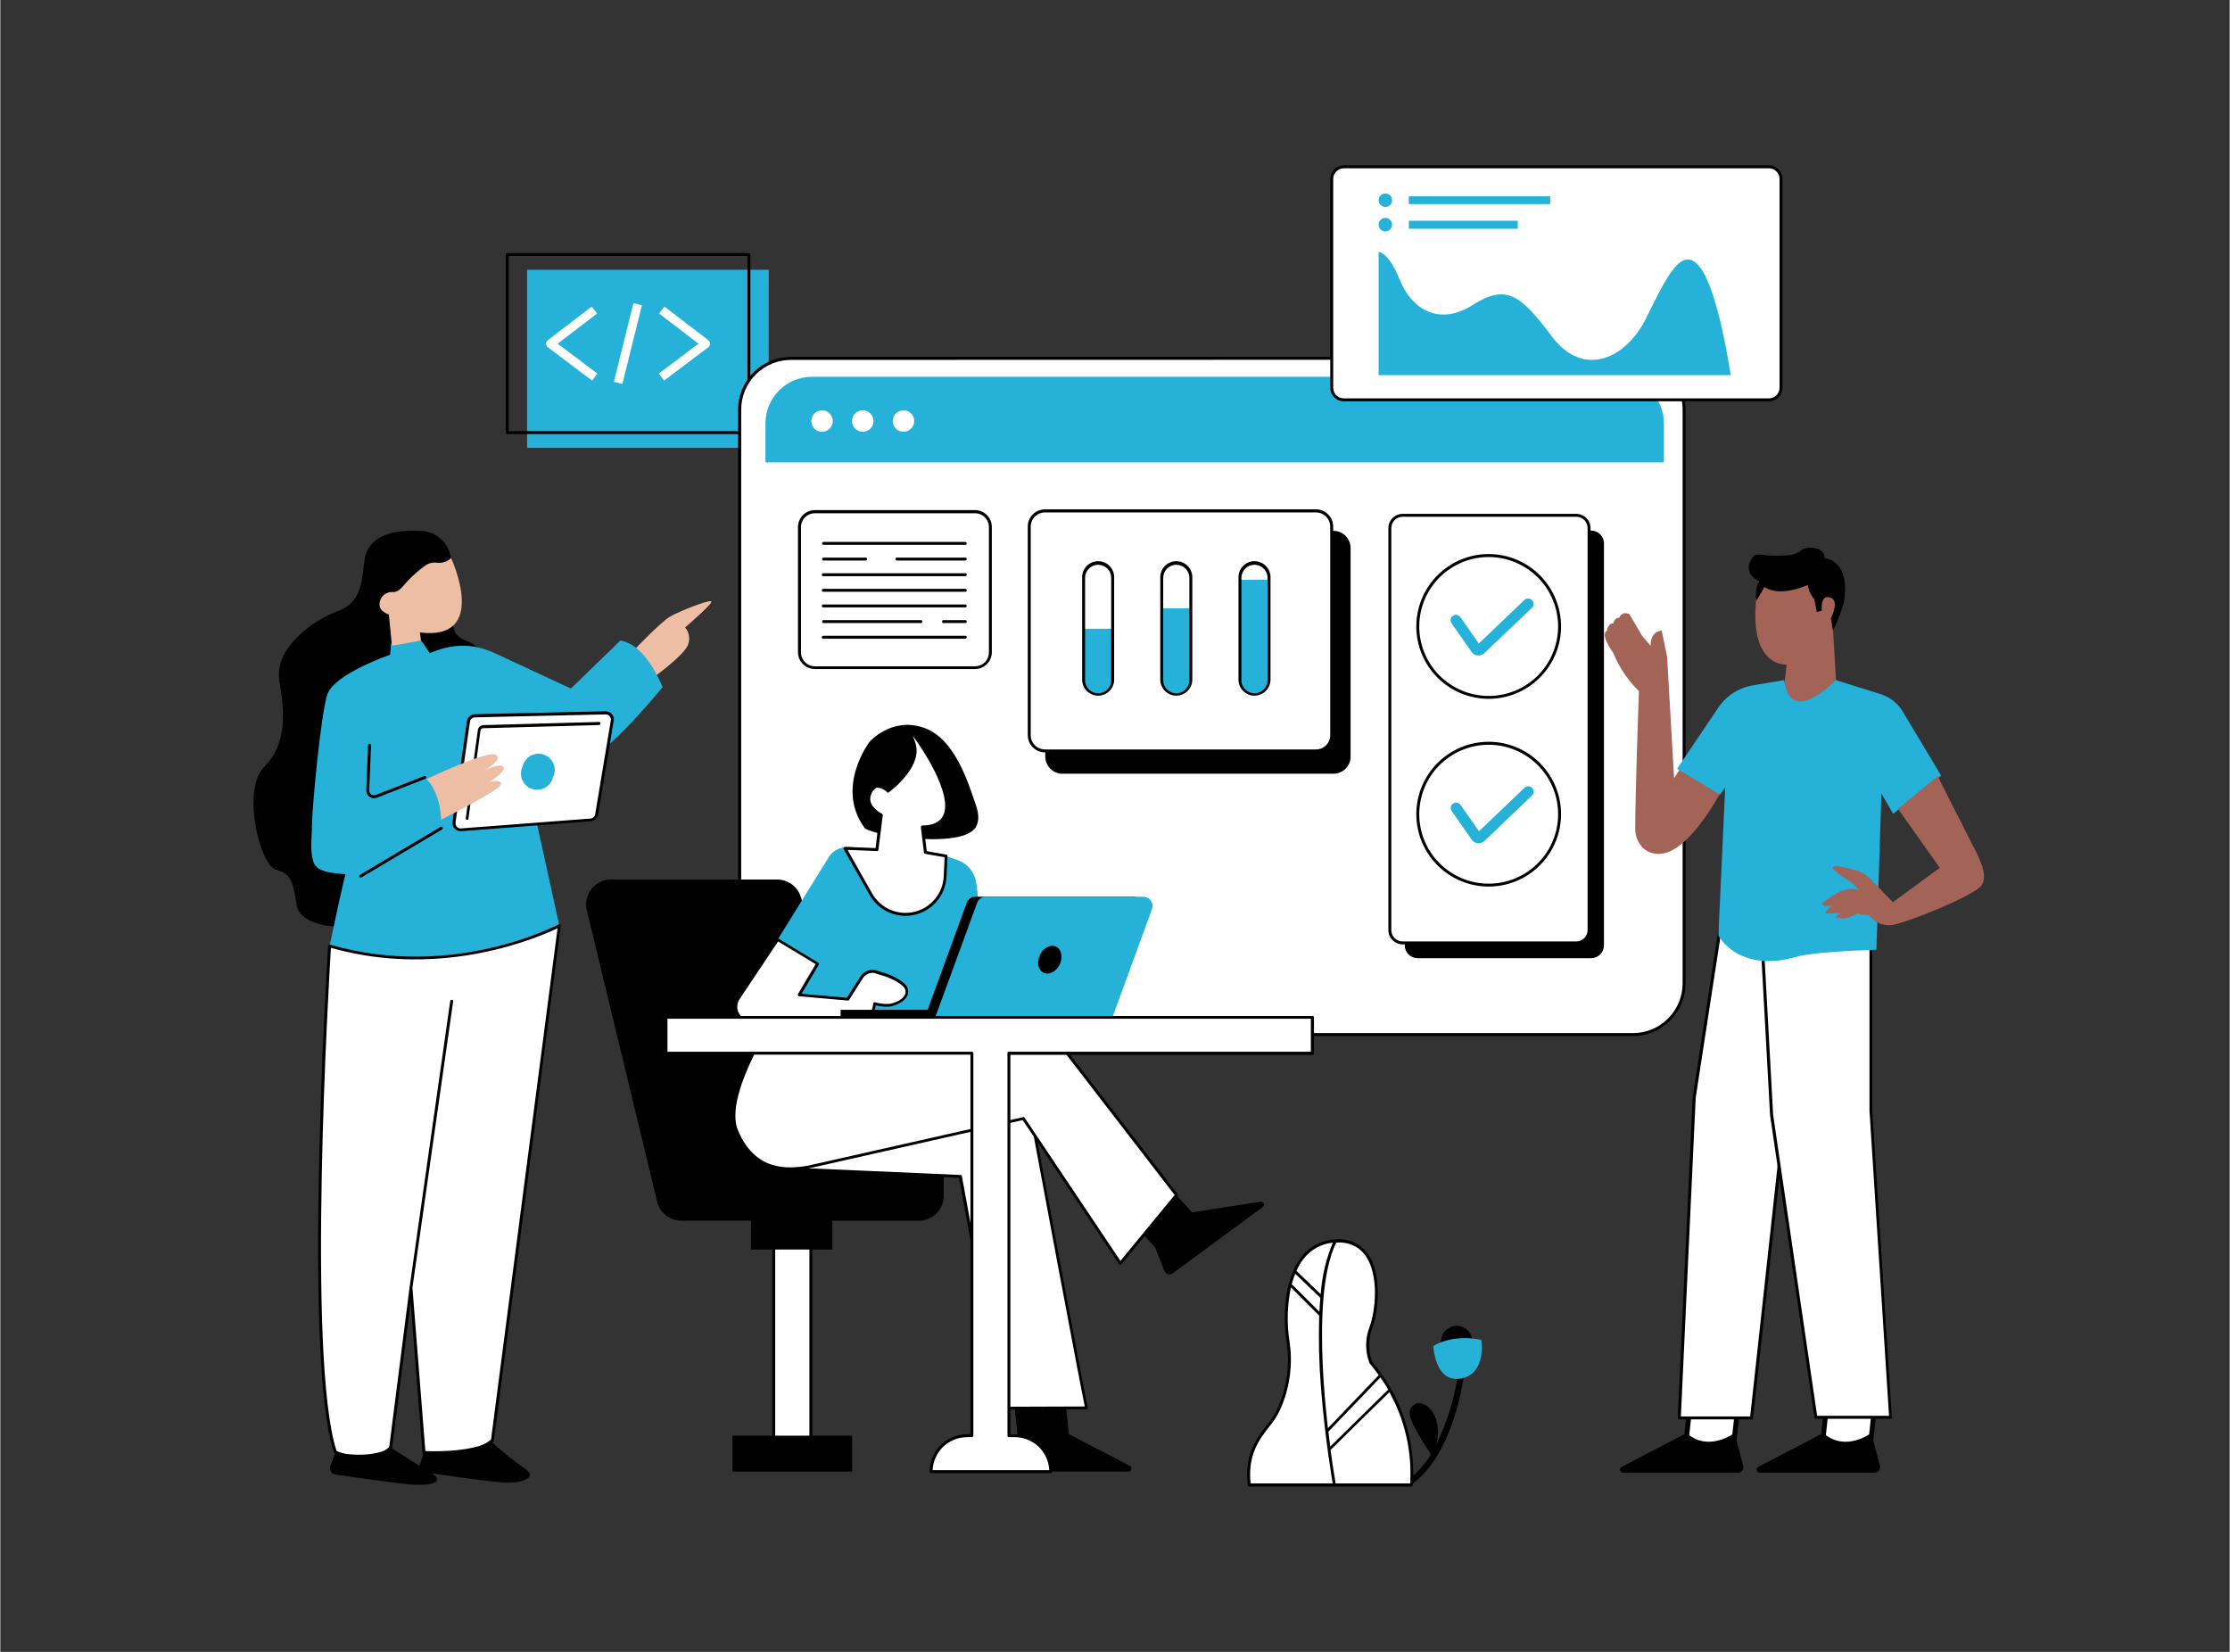 <svg xmlns="http://www.w3.org/2000/svg" xmlns:xlink="http://www.w3.org/1999/xlink" width="540" zoomAndPan="magnify" viewBox="0 0 404.88 300" height="400" preserveAspectRatio="xMidYMid meet" version="1.0"><rect x="0" y="0" width="404.88" height="300" fill="#333333" stroke="none"/><defs><clipPath id="ce244b418d"><path d="M 255 240 L 268 240 L 268 269.965 L 255 269.965 Z M 255 240 " clip-rule="nonzero"/></clipPath><clipPath id="598cdb35bd"><path d="M 226 225 L 257 225 L 257 269.965 L 226 269.965 Z M 226 225 " clip-rule="nonzero"/></clipPath><clipPath id="c62534375a"><path d="M 59 261 L 97 261 L 97 269.965 L 59 269.965 Z M 59 261 " clip-rule="nonzero"/></clipPath><clipPath id="f97e6fa77b"><path d="M 241 30.035 L 324 30.035 L 324 73 L 241 73 Z M 241 30.035 " clip-rule="nonzero"/></clipPath><clipPath id="0037a6a612"><path d="M 226 225 L 257 225 L 257 269.965 L 226 269.965 Z M 226 225 " clip-rule="nonzero"/></clipPath></defs><path fill="#ffffff" d="M 340.469 254.617 L 339.574 262.98 L 330.859 262.98 L 331.754 254.617 Z M 306.926 254.617 L 306.027 262.98 L 314.75 262.98 L 315.672 254.617 Z M 306.926 254.617 " fill-opacity="1" fill-rule="nonzero"/><path fill="#26b1d8" d="M 139.52 81.336 L 95.668 81.336 L 95.668 49.004 L 139.555 49.004 Z M 139.52 81.336 " fill-opacity="1" fill-rule="nonzero"/><path fill="#000000" d="M 135.949 78.832 L 92.066 78.832 C 91.992 78.832 91.93 78.805 91.879 78.75 C 91.824 78.699 91.797 78.637 91.797 78.562 L 91.797 46.227 C 91.801 46.152 91.828 46.094 91.879 46.043 C 91.934 45.988 91.996 45.965 92.066 45.965 L 135.949 45.965 C 136.02 45.965 136.086 45.988 136.137 46.043 C 136.188 46.094 136.215 46.152 136.219 46.227 L 136.219 78.562 C 136.219 78.637 136.191 78.699 136.141 78.75 C 136.086 78.805 136.023 78.832 135.949 78.832 Z M 92.332 78.305 L 135.688 78.305 L 135.688 46.496 L 92.332 46.496 Z M 92.332 78.305 " fill-opacity="1" fill-rule="nonzero"/><path fill="#ffffff" d="M 107.469 69.121 L 99.426 63.059 C 99.328 62.98 99.254 62.887 99.199 62.777 C 99.145 62.664 99.113 62.547 99.113 62.422 C 99.113 62.297 99.145 62.18 99.199 62.07 C 99.254 61.957 99.328 61.863 99.426 61.785 L 107.41 55.676 L 108.383 56.938 L 101.223 62.418 L 108.441 67.848 Z M 128.59 63.059 C 128.688 62.98 128.766 62.887 128.82 62.777 C 128.875 62.664 128.902 62.547 128.902 62.422 C 128.902 62.297 128.875 62.18 128.82 62.07 C 128.766 61.957 128.688 61.863 128.59 61.785 L 120.605 55.676 L 119.641 56.938 L 126.793 62.418 L 119.59 67.848 L 120.547 69.121 Z M 116.523 55.441 L 114.977 55.059 L 111.43 69.348 L 112.977 69.73 Z M 116.523 55.441 " fill-opacity="1" fill-rule="nonzero"/><path fill="#ffffff" d="M 305.77 74.344 L 305.77 178.621 C 305.77 179.23 305.711 179.832 305.59 180.43 C 305.473 181.023 305.297 181.605 305.062 182.168 C 304.828 182.727 304.543 183.262 304.207 183.77 C 303.867 184.273 303.484 184.742 303.055 185.172 C 302.625 185.602 302.156 185.988 301.652 186.324 C 301.148 186.664 300.613 186.949 300.051 187.184 C 299.492 187.418 298.91 187.594 298.316 187.715 C 297.719 187.836 297.117 187.898 296.508 187.898 L 143.551 187.898 C 142.941 187.898 142.336 187.84 141.738 187.719 C 141.141 187.602 140.562 187.426 140 187.191 C 139.438 186.957 138.902 186.672 138.395 186.332 C 137.891 185.996 137.422 185.609 136.988 185.18 C 136.559 184.75 136.176 184.281 135.836 183.773 C 135.496 183.27 135.211 182.734 134.977 182.172 C 134.742 181.609 134.566 181.027 134.445 180.43 C 134.328 179.832 134.266 179.23 134.266 178.621 L 134.266 74.344 C 134.266 73.734 134.328 73.133 134.445 72.535 C 134.566 71.938 134.742 71.355 134.977 70.793 C 135.211 70.23 135.496 69.695 135.836 69.188 C 136.172 68.684 136.559 68.215 136.988 67.781 C 137.422 67.352 137.891 66.969 138.395 66.629 C 138.902 66.289 139.438 66.004 140 65.77 C 140.562 65.535 141.141 65.359 141.738 65.238 C 142.336 65.121 142.941 65.059 143.551 65.059 L 296.508 65.059 C 297.117 65.062 297.719 65.125 298.316 65.242 C 298.914 65.363 299.492 65.543 300.051 65.777 C 300.613 66.012 301.148 66.297 301.652 66.637 C 302.156 66.977 302.625 67.359 303.055 67.789 C 303.484 68.223 303.867 68.691 304.207 69.195 C 304.543 69.703 304.828 70.234 305.062 70.797 C 305.297 71.359 305.473 71.941 305.59 72.535 C 305.711 73.133 305.77 73.734 305.77 74.344 Z M 305.77 74.344 " fill-opacity="1" fill-rule="nonzero"/><path fill="#000000" d="M 296.508 188.168 L 143.551 188.168 C 142.922 188.168 142.301 188.105 141.688 187.984 C 141.07 187.863 140.473 187.68 139.895 187.441 C 139.316 187.199 138.766 186.906 138.246 186.559 C 137.723 186.211 137.238 185.812 136.797 185.371 C 136.352 184.93 135.957 184.445 135.609 183.926 C 135.258 183.402 134.965 182.855 134.723 182.273 C 134.48 181.695 134.301 181.098 134.176 180.484 C 134.055 179.871 133.992 179.25 133.988 178.621 L 133.988 74.344 C 133.992 73.719 134.055 73.098 134.18 72.484 C 134.305 71.871 134.484 71.273 134.727 70.695 C 134.969 70.117 135.266 69.57 135.613 69.051 C 135.961 68.527 136.359 68.047 136.801 67.605 C 137.246 67.164 137.727 66.77 138.25 66.422 C 138.77 66.074 139.32 65.781 139.898 65.543 C 140.477 65.305 141.074 65.121 141.688 65 C 142.301 64.879 142.922 64.816 143.551 64.816 L 296.508 64.816 C 297.137 64.82 297.758 64.879 298.371 65.004 C 298.984 65.125 299.582 65.305 300.16 65.547 C 300.742 65.785 301.289 66.082 301.812 66.43 C 302.332 66.777 302.816 67.172 303.258 67.617 C 303.703 68.059 304.098 68.543 304.445 69.062 C 304.797 69.582 305.09 70.133 305.332 70.711 C 305.57 71.293 305.754 71.887 305.875 72.504 C 306 73.117 306.059 73.738 306.062 74.367 L 306.062 178.641 C 306.059 179.27 305.996 179.887 305.871 180.5 C 305.746 181.113 305.562 181.711 305.324 182.289 C 305.082 182.867 304.785 183.414 304.438 183.934 C 304.09 184.453 303.691 184.934 303.25 185.375 C 302.805 185.816 302.324 186.211 301.805 186.559 C 301.285 186.906 300.734 187.199 300.156 187.441 C 299.578 187.68 298.98 187.859 298.367 187.984 C 297.754 188.105 297.133 188.168 296.508 188.168 Z M 143.57 65.363 C 142.98 65.363 142.391 65.422 141.812 65.539 C 141.23 65.656 140.668 65.824 140.121 66.051 C 139.574 66.281 139.055 66.559 138.562 66.887 C 138.07 67.215 137.617 67.59 137.195 68.008 C 136.777 68.426 136.402 68.879 136.074 69.371 C 135.746 69.863 135.469 70.383 135.242 70.93 C 135.016 71.477 134.844 72.039 134.727 72.621 C 134.609 73.203 134.551 73.789 134.551 74.379 L 134.551 178.656 C 134.555 179.246 134.617 179.828 134.734 180.406 C 134.852 180.984 135.023 181.543 135.254 182.086 C 135.48 182.629 135.758 183.145 136.086 183.633 C 136.418 184.121 136.789 184.574 137.207 184.988 C 137.625 185.406 138.078 185.777 138.566 186.105 C 139.059 186.43 139.574 186.707 140.117 186.934 C 140.66 187.16 141.223 187.328 141.801 187.445 C 142.379 187.562 142.961 187.621 143.551 187.621 L 296.508 187.621 C 297.102 187.621 297.688 187.562 298.266 187.449 C 298.848 187.332 299.41 187.16 299.957 186.934 C 300.504 186.707 301.023 186.43 301.516 186.102 C 302.008 185.773 302.465 185.398 302.883 184.98 C 303.301 184.562 303.676 184.105 304.004 183.613 C 304.332 183.121 304.613 182.602 304.84 182.055 C 305.066 181.508 305.238 180.945 305.352 180.367 C 305.469 179.785 305.527 179.199 305.527 178.605 L 305.527 74.344 C 305.527 73.754 305.469 73.168 305.352 72.586 C 305.238 72.004 305.066 71.441 304.84 70.895 C 304.613 70.348 304.332 69.828 304.004 69.336 C 303.676 68.844 303.301 68.391 302.883 67.973 C 302.465 67.555 302.008 67.18 301.516 66.852 C 301.023 66.523 300.504 66.242 299.957 66.016 C 299.41 65.789 298.848 65.621 298.266 65.504 C 297.688 65.387 297.102 65.328 296.508 65.328 Z M 143.57 65.363 " fill-opacity="1" fill-rule="nonzero"/><path fill="#000000" d="M 288.914 174.016 L 257.383 174.016 C 257.078 174.012 256.781 173.953 256.496 173.836 C 256.211 173.719 255.961 173.551 255.746 173.332 C 255.527 173.113 255.359 172.863 255.242 172.582 C 255.125 172.297 255.062 172 255.062 171.691 L 255.062 98.684 C 255.062 98.379 255.121 98.082 255.238 97.797 C 255.359 97.512 255.523 97.262 255.742 97.043 C 255.961 96.824 256.211 96.66 256.496 96.539 C 256.781 96.422 257.074 96.363 257.383 96.363 L 288.914 96.363 C 289.223 96.363 289.52 96.422 289.805 96.539 C 290.09 96.656 290.344 96.824 290.562 97.043 C 290.777 97.258 290.949 97.512 291.066 97.797 C 291.184 98.078 291.242 98.375 291.242 98.684 L 291.242 171.691 C 291.242 172 291.184 172.297 291.062 172.582 C 290.945 172.867 290.777 173.117 290.559 173.336 C 290.34 173.551 290.09 173.719 289.805 173.836 C 289.52 173.957 289.223 174.016 288.914 174.016 Z M 288.914 174.016 " fill-opacity="1" fill-rule="nonzero"/><path fill="#000000" d="M 88.668 122.727 C 89.242 120.234 87.469 117.66 85.121 116.594 C 84.332 116.332 83.621 115.93 82.992 115.387 C 82.281 114.629 82.227 113.516 82.047 112.504 C 81.871 111.496 81.438 110.375 80.457 110.051 L 71.941 113.129 C 71.941 113.129 73.82 123.23 74.02 123.828 C 74.219 124.426 88.668 122.727 88.668 122.727 Z M 88.668 122.727 " fill-opacity="1" fill-rule="nonzero"/><path fill="#000000" d="M 74.836 109.859 C 74.836 109.859 74.176 156.082 70.352 163.344 C 66.527 170.605 54.504 168.762 53.844 164.539 C 53.184 160.312 52.922 158.723 50.02 157.93 C 47.117 157.133 43.809 143.406 47.891 139.309 C 51.969 135.215 51.734 129.672 50.68 123.734 C 49.621 117.801 56.754 112.641 61.109 111.059 C 65.469 109.477 65.598 106.168 66.129 101.828 C 66.66 97.492 70.875 96.152 76.164 96.422 C 76.508 96.418 76.852 96.445 77.191 96.508 C 77.531 96.566 77.859 96.656 78.184 96.777 C 78.508 96.895 78.816 97.043 79.113 97.219 C 79.41 97.398 79.688 97.598 79.945 97.824 C 80.207 98.051 80.441 98.301 80.656 98.57 C 80.871 98.84 81.059 99.129 81.223 99.434 C 81.383 99.738 81.516 100.055 81.621 100.383 C 81.727 100.711 81.797 101.047 81.84 101.391 Z M 74.836 109.859 " fill-opacity="1" fill-rule="nonzero"/><path fill="#26b1d8" d="M 302.121 76.887 L 302.121 83.984 L 138.957 83.984 L 138.957 76.887 C 138.957 76.328 139.012 75.781 139.121 75.234 C 139.227 74.691 139.391 74.16 139.602 73.648 C 139.812 73.133 140.074 72.648 140.383 72.184 C 140.691 71.723 141.043 71.297 141.434 70.902 C 141.828 70.508 142.254 70.16 142.719 69.852 C 143.18 69.543 143.668 69.281 144.18 69.066 C 144.691 68.855 145.223 68.695 145.766 68.586 C 146.312 68.477 146.863 68.426 147.418 68.426 L 293.672 68.426 C 294.227 68.426 294.773 68.48 295.32 68.59 C 295.863 68.695 296.395 68.859 296.906 69.07 C 297.418 69.281 297.906 69.543 298.367 69.852 C 298.828 70.16 299.254 70.512 299.648 70.906 C 300.039 71.297 300.391 71.727 300.699 72.188 C 301.008 72.648 301.266 73.137 301.48 73.648 C 301.691 74.164 301.852 74.691 301.961 75.234 C 302.07 75.781 302.121 76.332 302.121 76.887 Z M 302.121 76.887 " fill-opacity="1" fill-rule="nonzero"/><path fill="#ffffff" d="M 151.184 76.465 C 151.184 76.727 151.137 76.977 151.035 77.215 C 150.938 77.453 150.797 77.664 150.613 77.848 C 150.43 78.031 150.219 78.172 149.98 78.27 C 149.742 78.371 149.492 78.418 149.234 78.418 C 148.977 78.418 148.727 78.371 148.488 78.27 C 148.246 78.172 148.035 78.031 147.855 77.848 C 147.672 77.664 147.531 77.453 147.43 77.215 C 147.332 76.977 147.281 76.727 147.281 76.465 C 147.281 76.207 147.332 75.957 147.43 75.719 C 147.531 75.48 147.672 75.27 147.855 75.086 C 148.035 74.902 148.246 74.762 148.488 74.664 C 148.727 74.562 148.977 74.516 149.234 74.516 C 149.492 74.516 149.742 74.562 149.98 74.664 C 150.219 74.762 150.43 74.902 150.613 75.086 C 150.797 75.27 150.938 75.48 151.035 75.719 C 151.137 75.957 151.184 76.207 151.184 76.465 Z M 156.629 74.516 C 156.371 74.516 156.121 74.562 155.883 74.664 C 155.645 74.762 155.434 74.902 155.25 75.086 C 155.066 75.27 154.926 75.48 154.824 75.719 C 154.727 75.957 154.676 76.207 154.676 76.465 C 154.676 76.727 154.727 76.977 154.824 77.215 C 154.926 77.453 155.066 77.664 155.25 77.848 C 155.434 78.031 155.645 78.172 155.883 78.27 C 156.121 78.371 156.371 78.418 156.629 78.418 C 156.887 78.418 157.137 78.371 157.375 78.27 C 157.613 78.172 157.824 78.031 158.008 77.848 C 158.191 77.664 158.332 77.453 158.434 77.215 C 158.531 76.977 158.582 76.727 158.582 76.465 C 158.582 76.207 158.531 75.957 158.434 75.719 C 158.332 75.48 158.191 75.27 158.008 75.086 C 157.824 74.902 157.613 74.762 157.375 74.664 C 157.137 74.562 156.887 74.516 156.629 74.516 Z M 164.023 74.516 C 163.766 74.516 163.516 74.562 163.277 74.664 C 163.039 74.762 162.828 74.902 162.645 75.086 C 162.461 75.27 162.32 75.48 162.219 75.719 C 162.121 75.957 162.07 76.207 162.07 76.465 C 162.07 76.727 162.121 76.977 162.219 77.215 C 162.32 77.453 162.461 77.664 162.645 77.848 C 162.828 78.031 163.039 78.172 163.277 78.27 C 163.516 78.371 163.766 78.418 164.023 78.418 C 164.281 78.418 164.531 78.371 164.77 78.27 C 165.008 78.172 165.223 78.031 165.402 77.848 C 165.586 77.664 165.727 77.453 165.828 77.215 C 165.926 76.977 165.977 76.727 165.977 76.465 C 165.977 76.207 165.926 75.957 165.828 75.719 C 165.727 75.48 165.586 75.27 165.402 75.086 C 165.223 74.902 165.008 74.762 164.77 74.664 C 164.531 74.562 164.281 74.516 164.023 74.516 Z M 164.023 74.516 " fill-opacity="1" fill-rule="nonzero"/><g clip-path="url(#ce244b418d)"><path fill="#000000" d="M 263.863 240.859 C 264.23 240.777 264.598 240.766 264.969 240.828 C 265.344 240.891 265.688 241.02 266.008 241.219 C 266.324 241.418 266.594 241.672 266.812 241.98 C 267.031 242.285 267.184 242.625 267.27 242.992 C 267.352 243.359 267.363 243.727 267.301 244.098 C 267.238 244.469 267.105 244.816 266.906 245.133 C 266.707 245.453 266.453 245.723 266.148 245.941 C 265.84 246.16 265.504 246.312 265.137 246.395 C 264.77 246.48 264.398 246.488 264.027 246.426 C 263.656 246.363 263.312 246.234 262.992 246.031 C 262.676 245.832 262.406 245.578 262.188 245.273 C 261.969 244.965 261.816 244.629 261.734 244.262 C 261.648 243.895 261.641 243.527 261.703 243.156 C 261.766 242.785 261.895 242.438 262.094 242.121 C 262.297 241.801 262.547 241.531 262.855 241.316 C 263.16 241.098 263.496 240.945 263.863 240.859 Z M 264.75 249.379 C 264.109 253.945 262.777 258.301 260.754 262.445 C 261.191 260.879 261.191 259.312 260.754 257.746 C 259.738 255.016 257.773 254.547 257.113 254.91 C 256.453 255.27 255.305 255.895 256.445 258.406 C 257.441 260.391 258.562 262.297 259.812 264.129 C 258.68 266.039 257.203 267.629 255.383 268.898 L 255.977 269.809 C 263.969 264.543 265.766 250.137 265.836 249.527 Z M 264.75 249.379 " fill-opacity="1" fill-rule="nonzero"/></g><g clip-path="url(#598cdb35bd)"><path fill="#ffffff" d="M 248.895 247.434 C 248.504 246.406 248.305 245.34 248.305 244.238 C 248.305 243.137 248.504 242.074 248.895 241.047 C 249.938 238.207 250.754 231.414 248 227.727 C 246.711 225.996 244.82 225.203 242.387 225.363 C 241.238 225.414 240.152 225.703 239.125 226.227 C 238.102 226.75 237.234 227.465 236.52 228.367 C 233.438 232.18 233.133 238.902 233.809 243.5 C 234.156 245.668 234.18 247.836 233.871 250.008 C 233.562 252.18 232.941 254.258 232.004 256.242 C 231.516 257.219 230.918 258.125 230.211 258.953 C 228.434 261.234 226.234 264.066 226.754 269.305 L 226.789 269.695 L 256.207 269.695 L 256.254 269.312 C 256.371 267.336 256.301 265.371 256.039 263.41 C 255.777 261.449 255.332 259.531 254.699 257.656 C 254.07 255.785 253.266 253.984 252.289 252.266 C 251.312 250.547 250.184 248.938 248.895 247.434 Z M 248.895 247.434 " fill-opacity="1" fill-rule="nonzero"/></g><path fill="#ffffff" d="M 140.461 224.32 L 147.195 224.32 L 147.195 263.234 L 140.461 263.234 Z M 140.461 224.32 " fill-opacity="1" fill-rule="nonzero"/><path fill="#000000" d="M 147.473 260.738 L 147.473 224.32 C 147.473 224.246 147.449 224.184 147.395 224.129 C 147.344 224.078 147.277 224.051 147.203 224.051 L 140.469 224.051 C 140.395 224.051 140.332 224.078 140.277 224.129 C 140.227 224.184 140.199 224.246 140.199 224.32 L 140.199 260.738 L 132.961 260.738 L 132.961 267.262 L 154.699 267.262 L 154.699 260.738 Z M 140.73 224.582 L 146.941 224.582 L 146.941 260.738 L 140.73 260.738 Z M 140.73 224.582 " fill-opacity="1" fill-rule="nonzero"/><path fill="#000000" d="M 171.328 210.188 L 171.328 217.18 C 171.328 217.477 171.297 217.773 171.238 218.062 C 171.18 218.355 171.094 218.637 170.98 218.914 C 170.867 219.188 170.73 219.449 170.562 219.695 C 170.398 219.945 170.211 220.172 170 220.383 C 169.789 220.594 169.562 220.781 169.312 220.945 C 169.066 221.109 168.805 221.25 168.531 221.363 C 168.258 221.477 167.973 221.562 167.684 221.621 C 167.391 221.68 167.098 221.707 166.797 221.707 L 151.113 221.707 L 151.113 226.926 L 136.332 226.926 L 136.332 221.695 L 123.684 221.695 C 123.176 221.695 122.684 221.613 122.203 221.449 C 121.723 221.285 121.281 221.043 120.883 220.73 C 120.48 220.414 120.145 220.043 119.871 219.613 C 119.598 219.188 119.402 218.727 119.285 218.23 L 106.512 165.312 C 106.43 164.98 106.391 164.645 106.387 164.301 C 106.383 163.961 106.418 163.621 106.488 163.289 C 106.562 162.953 106.672 162.633 106.816 162.324 C 106.961 162.016 107.141 161.727 107.352 161.457 C 107.562 161.191 107.801 160.949 108.066 160.734 C 108.332 160.52 108.617 160.34 108.926 160.188 C 109.234 160.039 109.551 159.926 109.887 159.848 C 110.219 159.773 110.555 159.734 110.895 159.73 L 141.086 159.73 C 141.574 159.734 142.047 159.812 142.512 159.969 C 142.973 160.121 143.398 160.344 143.789 160.637 C 144.176 160.93 144.512 161.277 144.789 161.676 C 145.066 162.074 145.277 162.508 145.414 162.977 L 159.246 210.176 Z M 171.328 210.188 " fill-opacity="1" fill-rule="nonzero"/><path fill="#000000" d="M 204.91 267.238 L 184.633 267.238 C 184.484 267.238 184.34 267.203 184.203 267.137 C 184.07 267.07 183.957 266.977 183.863 266.859 C 183.773 266.738 183.711 266.605 183.684 266.457 C 183.652 266.309 183.656 266.164 183.695 266.02 L 184.852 261.594 L 184.078 254.348 L 193.426 254.348 L 194.078 260.461 L 205.156 266.23 C 205.379 266.371 205.461 266.57 205.398 266.824 C 205.336 267.082 205.172 267.219 204.91 267.238 Z M 228.789 218.258 L 216.441 220.176 L 212.297 215.641 L 204.766 221.176 L 209.734 226.57 L 211.418 230.832 C 211.473 230.973 211.555 231.094 211.668 231.195 C 211.777 231.297 211.906 231.371 212.051 231.414 C 212.195 231.457 212.344 231.465 212.492 231.438 C 212.645 231.41 212.777 231.352 212.898 231.262 L 229.223 219.254 C 229.34 219.184 229.422 219.082 229.461 218.949 C 229.504 218.82 229.496 218.691 229.441 218.566 C 229.387 218.441 229.297 218.348 229.176 218.289 C 229.051 218.23 228.922 218.223 228.789 218.258 Z M 228.789 218.258 " fill-opacity="1" fill-rule="nonzero"/><path fill="#ffffff" d="M 182.051 255.766 L 174.352 213.68 L 144.359 212.359 L 186.508 198.609 C 186.508 198.609 197.082 255.25 197.301 255.688 Z M 182.051 255.766 " fill-opacity="1" fill-rule="nonzero"/><path fill="#000000" d="M 182.051 256 C 181.902 256 181.816 255.926 181.789 255.781 L 174.121 213.902 L 144.316 212.594 C 144.168 212.586 144.082 212.508 144.062 212.359 C 144.043 212.215 144.102 212.117 144.246 212.07 L 186.363 198.348 C 186.441 198.328 186.512 198.34 186.578 198.379 C 186.645 198.418 186.688 198.477 186.707 198.555 C 190.316 217.926 197.23 254.766 197.484 255.582 C 197.531 255.664 197.531 255.75 197.484 255.832 C 197.43 255.914 197.352 255.949 197.25 255.945 L 182.035 255.996 Z M 145.855 212.133 L 174.387 213.391 C 174.527 213.391 174.609 213.461 174.633 213.602 L 182.293 255.484 L 196.953 255.434 C 195.996 250.934 188.082 208.582 186.309 198.973 Z M 145.855 212.133 " fill-opacity="1" fill-rule="nonzero"/><path fill="#ffffff" d="M 161.98 182.797 L 161.328 187.578 L 190.895 187.578 L 213.602 217.039 L 203.391 229.434 L 185.797 203.125 L 146.766 211.926 C 142.199 212.793 136.766 212.582 133.719 205.402 C 130.676 198.227 142.633 181.27 142.633 181.27 Z M 161.98 182.797 " fill-opacity="1" fill-rule="nonzero"/><path fill="#000000" d="M 203.391 229.695 C 203.301 229.691 203.234 229.648 203.184 229.574 L 185.676 203.422 L 146.836 212.191 C 142.656 212.984 136.734 213.156 133.492 205.512 C 130.426 198.277 141.938 181.816 142.43 181.121 C 142.484 181.031 142.566 180.996 142.668 181.008 L 162.016 182.523 C 162.09 182.531 162.152 182.566 162.199 182.625 C 162.254 182.684 162.273 182.754 162.258 182.832 L 161.645 187.309 L 190.906 187.309 C 190.996 187.309 191.062 187.344 191.113 187.418 L 213.824 216.875 C 213.91 216.984 213.91 217.098 213.824 217.207 L 203.609 229.594 C 203.555 229.668 203.48 229.699 203.391 229.695 Z M 185.797 202.855 C 185.891 202.855 185.965 202.895 186.016 202.977 L 203.426 228.984 L 213.277 217.031 L 190.766 187.844 L 161.328 187.844 C 161.246 187.84 161.18 187.812 161.129 187.75 C 161.078 187.688 161.055 187.617 161.062 187.535 L 161.684 183.035 L 142.77 181.547 C 141.695 183.102 131.152 198.66 133.969 205.297 C 137.062 212.594 142.727 212.395 146.742 211.688 L 185.777 202.883 Z M 185.797 202.855 " fill-opacity="1" fill-rule="nonzero"/><path fill="#000000" d="M 167.629 132.133 C 173.5 134.094 175.891 142.566 177.195 146.266 C 178.5 149.965 176.328 151.051 176.328 151.051 C 173.285 153.223 164.371 152.137 164.371 152.137 C 158.281 151.484 156.984 150.398 156.984 150.398 C 151.547 143.008 157.848 134.746 157.848 134.746 C 157.848 134.746 161.762 130.18 167.629 132.133 Z M 167.629 132.133 " fill-opacity="1" fill-rule="nonzero"/><path fill="#26b1d8" d="M 177.238 178.152 C 176.945 181.746 176.594 184.719 176.406 186.176 C 175.969 189.637 175.875 189.723 175.762 189.844 C 175.648 189.965 175.562 190.043 169.559 190.059 L 156.793 190.059 C 147.629 190.059 138.375 189.98 138.281 189.973 L 137.473 189.973 L 146.523 176.484 L 139.156 173.887 L 150.512 155.586 C 150.801 155.137 151.172 154.766 151.621 154.477 C 152.07 154.188 152.559 154.004 153.086 153.926 C 155.551 153.57 157.539 154.316 158.672 156.055 C 161.105 159.703 165.57 163.246 166.613 164.039 C 171.035 161.52 170.496 155.75 170.488 155.688 L 170.418 155.012 L 173.867 156.211 C 174.723 156.508 175.445 157 176.039 157.684 C 176.629 158.367 177.012 159.156 177.18 160.043 C 178.062 164.785 177.699 172.508 177.238 178.152 Z M 177.238 178.152 " fill-opacity="1" fill-rule="nonzero"/><path fill="#ffffff" d="M 164.43 180.922 C 163.859 181.895 162.406 182.41 161.633 182.566 C 160.668 182.648 159.723 182.559 158.793 182.293 C 158.754 183.008 158.531 183.66 158.121 184.254 C 157.715 184.844 157.184 185.285 156.531 185.578 L 156.445 185.621 L 136.359 185.621 C 135.852 185.621 135.379 185.488 134.941 185.227 C 134.504 184.961 134.164 184.605 133.926 184.156 C 133.684 183.707 133.574 183.227 133.602 182.719 C 133.625 182.211 133.777 181.742 134.059 181.32 L 141.191 170.637 L 148.469 175.035 L 145.117 180.68 L 153.953 181.469 L 156.422 177.57 C 156.664 177.164 156.996 176.859 157.418 176.648 C 157.84 176.441 158.281 176.359 158.75 176.414 L 158.836 176.414 L 161.051 177.125 C 161.59 177.336 164.195 178.387 164.598 179.578 C 164.754 180.055 164.699 180.5 164.43 180.922 Z M 164.43 180.922 " fill-opacity="1" fill-rule="nonzero"/><path fill="#000000" d="M 156.422 185.883 L 136.34 185.883 C 135.781 185.883 135.262 185.738 134.781 185.453 C 134.301 185.164 133.93 184.773 133.668 184.281 C 133.402 183.789 133.285 183.262 133.312 182.703 C 133.34 182.145 133.508 181.633 133.82 181.168 L 140.918 170.523 C 140.953 170.461 141.008 170.426 141.078 170.41 C 141.148 170.395 141.211 170.406 141.27 170.445 L 148.547 174.844 C 148.609 174.879 148.652 174.934 148.672 175.004 C 148.688 175.078 148.676 175.145 148.637 175.207 L 145.508 180.488 L 153.754 181.199 L 156.141 177.438 C 156.406 176.988 156.773 176.648 157.242 176.418 C 157.711 176.184 158.203 176.098 158.723 176.156 L 158.836 176.156 L 161.078 176.867 C 161.852 177.164 164.355 178.215 164.781 179.488 C 164.965 180.02 164.914 180.531 164.621 181.012 C 164.008 182.062 162.492 182.625 161.645 182.789 C 160.746 182.887 159.859 182.816 158.984 182.574 C 158.887 183.281 158.621 183.918 158.195 184.488 C 157.77 185.055 157.234 185.488 156.586 185.785 L 156.5 185.82 C 156.477 185.844 156.453 185.867 156.422 185.883 Z M 141.25 170.977 L 134.258 181.453 C 134.004 181.836 133.867 182.258 133.844 182.719 C 133.82 183.18 133.918 183.613 134.137 184.016 C 134.355 184.422 134.66 184.746 135.055 184.98 C 135.449 185.219 135.879 185.336 136.34 185.336 L 156.395 185.336 C 157.008 185.066 157.504 184.656 157.887 184.109 C 158.27 183.559 158.48 182.953 158.523 182.285 C 158.527 182.199 158.562 182.129 158.629 182.078 C 158.699 182.027 158.773 182.012 158.855 182.027 C 159.754 182.289 160.668 182.379 161.598 182.305 C 162.305 182.172 163.727 181.68 164.215 180.785 C 164.426 180.441 164.469 180.078 164.336 179.691 C 164.059 178.863 162.34 177.945 160.957 177.406 L 158.695 176.699 C 158.281 176.648 157.891 176.711 157.516 176.891 C 157.145 177.066 156.848 177.332 156.629 177.684 L 154.152 181.59 C 154.098 181.688 154.016 181.727 153.902 181.707 L 145.074 180.93 C 144.977 180.918 144.906 180.867 144.863 180.777 C 144.816 180.695 144.816 180.609 144.863 180.523 L 148.078 175.105 Z M 141.25 170.977 " fill-opacity="1" fill-rule="nonzero"/><path fill="#000000" d="M 207.301 165.121 L 199.805 185.621 L 152.613 185.621 L 152.613 183.398 L 168.418 183.398 L 175.512 163.961 C 175.633 163.629 175.84 163.359 176.129 163.156 C 176.418 162.953 176.742 162.855 177.098 162.855 L 205.703 162.855 C 205.84 162.855 205.977 162.867 206.105 162.898 C 206.238 162.93 206.367 162.977 206.488 163.039 C 206.609 163.102 206.723 163.176 206.824 163.266 C 206.93 163.355 207.02 163.457 207.098 163.566 C 207.176 163.68 207.238 163.797 207.289 163.926 C 207.34 164.051 207.371 164.184 207.391 164.32 C 207.406 164.453 207.41 164.59 207.395 164.727 C 207.379 164.859 207.348 164.992 207.301 165.121 Z M 207.301 165.121 " fill-opacity="1" fill-rule="nonzero"/><path fill="#26b1d8" d="M 209.152 165.121 L 201.66 185.621 L 169.473 185.621 L 177.402 163.961 C 177.523 163.629 177.727 163.359 178.016 163.156 C 178.309 162.953 178.629 162.855 178.984 162.855 L 207.59 162.855 C 207.727 162.855 207.859 162.875 207.988 162.906 C 208.121 162.941 208.246 162.988 208.363 163.051 C 208.484 163.117 208.594 163.191 208.695 163.281 C 208.793 163.371 208.883 163.473 208.961 163.582 C 209.035 163.695 209.098 163.812 209.145 163.938 C 209.195 164.062 209.227 164.195 209.242 164.328 C 209.262 164.461 209.262 164.594 209.246 164.73 C 209.23 164.863 209.199 164.992 209.152 165.121 Z M 209.152 165.121 " fill-opacity="1" fill-rule="nonzero"/><path fill="#000000" d="M 192.402 175.148 C 191.773 176.457 190.461 177.129 189.465 176.656 C 188.473 176.18 188.18 174.73 188.805 173.426 C 189.43 172.117 190.742 171.445 191.738 171.926 C 192.73 172.41 193.027 173.844 192.402 175.148 Z M 192.402 175.148 " fill-opacity="1" fill-rule="nonzero"/><path fill="#ffffff" d="M 183.172 191.27 L 183.172 260.738 L 184.266 260.738 C 184.691 260.738 185.117 260.777 185.535 260.863 C 185.957 260.945 186.363 261.07 186.758 261.234 C 187.152 261.398 187.527 261.602 187.883 261.84 C 188.238 262.078 188.57 262.348 188.871 262.648 C 189.172 262.953 189.445 263.281 189.68 263.637 C 189.918 263.992 190.121 264.371 190.285 264.766 C 190.445 265.16 190.57 265.566 190.652 265.988 C 190.738 266.406 190.777 266.832 190.777 267.262 L 169.043 267.262 C 169.043 266.832 169.082 266.406 169.168 265.988 C 169.25 265.566 169.375 265.16 169.539 264.766 C 169.703 264.367 169.906 263.992 170.145 263.637 C 170.379 263.281 170.652 262.953 170.953 262.648 C 171.258 262.348 171.586 262.074 171.941 261.84 C 172.297 261.602 172.672 261.398 173.07 261.234 C 173.465 261.07 173.871 260.945 174.293 260.863 C 174.711 260.777 175.137 260.738 175.562 260.738 L 176.449 260.738 L 176.449 191.27 L 120.895 191.27 L 120.895 184.781 L 238.312 184.781 L 238.312 191.305 Z M 183.172 191.27 " fill-opacity="1" fill-rule="nonzero"/><path fill="#000000" d="M 190.766 267.531 L 169.047 267.531 C 168.973 267.531 168.91 267.504 168.859 267.449 C 168.805 267.398 168.777 267.336 168.777 267.262 C 168.777 266.816 168.824 266.375 168.91 265.938 C 168.996 265.5 169.125 265.074 169.297 264.664 C 169.469 264.254 169.676 263.863 169.926 263.492 C 170.172 263.121 170.453 262.777 170.77 262.465 C 171.082 262.148 171.426 261.867 171.797 261.621 C 172.164 261.371 172.559 261.164 172.969 260.992 C 173.379 260.82 173.805 260.691 174.238 260.605 C 174.676 260.52 175.117 260.473 175.562 260.473 L 176.188 260.473 L 176.188 191.539 L 120.895 191.539 C 120.824 191.539 120.762 191.512 120.711 191.457 C 120.66 191.406 120.633 191.344 120.633 191.27 L 120.633 184.781 C 120.637 184.613 120.727 184.523 120.895 184.52 L 238.312 184.52 C 238.484 184.523 238.574 184.613 238.578 184.781 L 238.578 191.305 C 238.578 191.379 238.551 191.441 238.5 191.496 C 238.449 191.547 238.387 191.574 238.312 191.574 L 183.441 191.574 L 183.441 260.508 L 184.258 260.508 C 184.703 260.508 185.145 260.551 185.582 260.641 C 186.02 260.727 186.441 260.855 186.855 261.027 C 187.266 261.195 187.656 261.406 188.027 261.652 C 188.398 261.898 188.742 262.18 189.059 262.496 C 189.371 262.812 189.652 263.152 189.902 263.523 C 190.148 263.895 190.359 264.285 190.531 264.699 C 190.699 265.109 190.828 265.535 190.918 265.973 C 191.004 266.41 191.047 266.852 191.047 267.297 C 191.027 267.461 190.934 267.539 190.766 267.531 Z M 169.305 266.996 L 190.496 266.996 C 190.477 266.598 190.422 266.203 190.328 265.816 C 190.238 265.426 190.105 265.051 189.941 264.688 C 189.777 264.324 189.578 263.977 189.348 263.652 C 189.117 263.324 188.859 263.023 188.57 262.746 C 188.281 262.473 187.969 262.227 187.633 262.008 C 187.297 261.793 186.945 261.609 186.574 261.461 C 186.203 261.309 185.824 261.199 185.43 261.121 C 185.039 261.047 184.641 261.008 184.242 261.008 L 183.172 261.008 C 183.098 261.004 183.035 260.977 182.984 260.926 C 182.934 260.871 182.91 260.809 182.91 260.738 L 182.91 191.27 C 182.914 191.102 183 191.012 183.172 191.008 L 238.008 191.008 L 238.008 185.016 L 121.164 185.016 L 121.164 191.008 L 176.449 191.008 C 176.523 191.008 176.586 191.035 176.637 191.086 C 176.691 191.137 176.719 191.199 176.719 191.27 L 176.719 260.738 C 176.719 260.812 176.695 260.875 176.641 260.926 C 176.59 260.98 176.523 261.008 176.449 261.008 L 175.562 261.008 C 175.164 261.008 174.77 261.047 174.375 261.121 C 173.984 261.199 173.602 261.309 173.234 261.461 C 172.863 261.609 172.508 261.793 172.176 262.008 C 171.84 262.227 171.527 262.473 171.238 262.75 C 170.949 263.023 170.691 263.328 170.461 263.652 C 170.23 263.977 170.031 264.324 169.867 264.688 C 169.703 265.051 169.574 265.426 169.484 265.816 C 169.391 266.203 169.336 266.598 169.316 266.996 Z M 169.305 266.996 " fill-opacity="1" fill-rule="nonzero"/><path fill="#000000" d="M 339.965 263.418 L 330.375 263.418 L 331.363 254.191 L 340.949 254.191 Z M 331.34 262.547 L 339.184 262.547 L 339.984 255.059 L 332.145 255.059 Z M 315.137 263.418 L 305.543 263.418 L 306.531 254.191 L 316.125 254.191 Z M 306.516 262.547 L 314.324 262.547 L 315.16 255.059 L 307.352 255.059 Z M 306.516 262.547 " fill-opacity="1" fill-rule="nonzero"/><path fill="#000000" d="M 341.363 266.195 C 341.402 266.348 341.406 266.496 341.375 266.652 C 341.344 266.805 341.281 266.941 341.184 267.066 C 341.09 267.188 340.973 267.285 340.832 267.355 C 340.691 267.422 340.547 267.457 340.391 267.457 L 319.531 267.457 C 319.402 267.457 319.289 267.418 319.188 267.336 C 319.086 267.258 319.02 267.156 318.992 267.031 C 318.961 266.906 318.973 266.785 319.023 266.668 C 319.078 266.551 319.16 266.461 319.277 266.402 L 331.078 260.246 C 335.059 263.84 339.801 260.246 339.801 260.246 Z M 314.961 260.246 C 314.961 260.246 310.227 263.84 306.246 260.246 L 294.445 266.414 C 294.328 266.477 294.246 266.562 294.191 266.684 C 294.141 266.801 294.129 266.922 294.16 267.047 C 294.191 267.172 294.258 267.273 294.359 267.355 C 294.461 267.434 294.578 267.473 294.707 267.473 L 315.562 267.473 C 315.719 267.473 315.867 267.438 316.008 267.367 C 316.148 267.301 316.266 267.203 316.359 267.078 C 316.457 266.957 316.52 266.816 316.551 266.664 C 316.582 266.512 316.574 266.359 316.535 266.211 Z M 314.961 260.246 " fill-opacity="1" fill-rule="nonzero"/><path fill="#ffffff" d="M 330.496 161.117 L 323.918 203.801 L 318.055 257.508 L 304.934 257.508 L 304.934 257.051 L 307.617 199.312 L 313.543 161.117 Z M 330.496 161.117 " fill-opacity="1" fill-rule="nonzero"/><path fill="#000000" d="M 318.055 257.777 L 304.934 257.777 C 304.855 257.777 304.793 257.75 304.742 257.691 C 304.691 257.637 304.664 257.574 304.664 257.5 L 304.664 257.047 L 307.352 199.301 L 313.23 161.074 C 313.254 160.926 313.34 160.848 313.492 160.848 L 330.477 160.848 C 330.555 160.848 330.621 160.879 330.672 160.938 C 330.73 161 330.75 161.07 330.738 161.152 L 324.188 203.844 L 318.316 257.543 C 318.301 257.699 318.215 257.777 318.055 257.777 Z M 305.211 257.242 L 317.801 257.242 L 323.641 203.77 L 330.168 161.379 L 313.742 161.379 L 307.906 199.328 Z M 305.211 257.242 " fill-opacity="1" fill-rule="nonzero"/><path fill="#a36357" d="M 323.477 129.031 L 324.406 120.699 C 323.77 120.699 323.152 120.574 322.566 120.328 C 321.977 120.082 321.457 119.73 321.008 119.277 C 318.699 116.977 318.168 112.336 319.332 105.473 L 319.383 105.195 L 319.66 105.125 C 320.027 105.039 328.766 102.992 331.469 105.207 C 334.043 107.34 333.406 112.309 332.801 113.586 L 333.754 129.82 Z M 323.477 129.031 " fill-opacity="1" fill-rule="nonzero"/><path fill="#000000" d="M 330.828 110.902 L 329.898 111.137 L 329.43 108.801 C 328.781 108.062 328.395 107.207 328.27 106.23 C 328.27 106.23 323.258 108.586 320.398 106.594 L 318.934 109.09 C 318.719 107.859 318.875 106.676 319.402 105.543 C 319.402 105.543 316.43 104.328 317.984 101.574 C 318.922 99.941 319.539 101.219 324.051 100.863 C 325.176 100.926 326.188 100.613 327.082 99.934 C 328.254 98.996 331.52 99.465 331.285 101.355 C 331.285 101.355 336.18 101.59 334.781 109.523 C 334.289 111.242 333.641 112.898 332.832 114.492 L 332.449 112.309 C 332.449 112.309 334.074 109.191 332.449 108.574 C 330.398 107.777 330.828 110.902 330.828 110.902 Z M 330.828 110.902 " fill-opacity="1" fill-rule="nonzero"/><path fill="#a36357" d="M 313.371 142.148 L 313.18 142.531 C 312.93 143.027 306.977 154.828 301.406 155.074 L 301.215 155.074 C 300.09 155.094 299.113 154.723 298.285 153.969 C 297.801 153.457 297.445 152.871 297.207 152.207 C 296.973 151.547 296.879 150.863 296.926 150.164 C 296.926 144.355 297.516 127.512 297.586 125.512 C 295.562 123.531 294.016 121.227 292.945 118.602 C 292.449 117.895 291.066 115.879 291.457 114.914 C 291.527 114.738 291.645 114.605 291.805 114.508 C 291.836 114.039 292.031 113.656 292.395 113.359 C 292.562 113.238 292.754 113.184 292.961 113.188 C 293.016 112.812 293.199 112.523 293.516 112.312 C 293.68 112.223 293.859 112.188 294.047 112.207 C 294.098 111.977 294.211 111.781 294.387 111.625 C 294.801 111.324 295.242 111.281 295.707 111.496 L 295.863 111.547 L 298.164 115.457 L 299.711 117.289 C 299.711 116.238 300.008 114.941 301.277 114.621 L 301.719 114.508 L 302.711 119.27 L 303.977 141.367 L 305.926 138.18 Z M 313.371 142.148 " fill-opacity="1" fill-rule="nonzero"/><path fill="#ffffff" d="M 343.293 257.398 L 329.723 257.398 L 329.672 257.023 L 321.676 202.457 L 319.355 160.129 L 339.707 160.129 L 339.707 201.719 Z M 343.293 257.398 " fill-opacity="1" fill-rule="nonzero"/><path fill="#000000" d="M 343.293 257.664 L 329.723 257.664 C 329.57 257.66 329.484 257.586 329.461 257.438 L 329.41 257.066 L 321.41 202.527 L 319.09 160.152 C 319.086 160.074 319.109 160.008 319.164 159.953 C 319.215 159.898 319.277 159.871 319.355 159.867 L 339.707 159.867 C 339.781 159.867 339.844 159.895 339.895 159.949 C 339.945 160 339.969 160.062 339.969 160.137 L 339.969 201.719 L 343.52 257.406 C 343.527 257.484 343.504 257.551 343.449 257.605 C 343.402 257.645 343.352 257.66 343.293 257.664 Z M 329.957 257.129 L 343.016 257.129 L 339.465 201.711 L 339.465 160.387 L 319.668 160.387 L 321.965 202.438 Z M 329.957 257.129 " fill-opacity="1" fill-rule="nonzero"/><path fill="#26b1d8" d="M 312.023 128.492 C 312.762 127.406 313.688 126.512 314.797 125.809 C 315.906 125.105 317.113 124.652 318.41 124.453 L 323.969 123.516 C 325.082 132.238 333.355 123.516 333.355 123.516 L 341.488 126.059 C 342.328 126.32 343.094 126.723 343.785 127.266 C 344.477 127.812 345.047 128.461 345.5 129.215 L 352.48 140.855 L 343.762 147.793 L 341.633 144.102 L 340.723 172.496 C 340.723 172.496 329.707 172.766 326.215 173.766 C 315.57 176.805 312.023 169.891 312.023 169.891 L 313.258 142.973 L 312.32 144.32 L 304.516 139.621 Z M 312.023 128.492 " fill-opacity="1" fill-rule="nonzero"/><path fill="#edbea4" d="M 115.047 118.113 C 115.047 118.113 119.93 112.961 121.648 111.973 C 123.367 110.988 128.582 108.934 129.105 109.199 C 129.633 109.461 124.359 113.953 124.359 113.953 C 124.711 114.363 124.938 114.836 125.043 115.363 C 125.148 115.895 125.117 116.414 124.949 116.93 C 124.488 118.91 117.852 123.594 117.852 123.594 Z M 115.047 118.113 " fill-opacity="1" fill-rule="nonzero"/><path fill="#26b1d8" d="M 76.426 116.332 L 78.008 118.609 C 84.645 115.77 88.703 118.113 91.676 119.496 C 94.652 120.883 103.629 125.047 103.629 125.047 L 112.605 116.332 C 117.363 117.043 120.266 124.785 120.266 124.785 C 120.266 124.785 111.746 135.348 107.227 137.562 C 102.707 139.777 94.055 134.098 94.055 134.098 L 101.516 168.102 C 101.516 168.102 90.918 173.582 81.316 174.965 C 71.715 176.348 59.793 171.801 59.793 171.801 C 60.066 170.562 62.531 158.766 62.715 158.789 C 60.883 158.539 57.477 158.617 56.832 156.465 C 56.188 154.316 56.59 152.277 56.59 150.043 C 56.59 146.969 58.172 129.934 59.367 126.172 C 60.559 122.406 70.785 118.91 70.785 118.91 L 70.984 116.828 Z M 76.426 116.332 " fill-opacity="1" fill-rule="nonzero"/><path fill="#ffffff" d="M 107.172 148.895 L 83.68 150.711 C 83.492 150.727 83.312 150.699 83.137 150.633 C 82.961 150.562 82.809 150.461 82.684 150.32 C 82.555 150.18 82.465 150.02 82.414 149.84 C 82.363 149.66 82.355 149.477 82.387 149.289 L 85.02 131.02 C 85.062 130.723 85.191 130.477 85.414 130.281 C 85.637 130.082 85.895 129.98 86.191 129.977 L 109.918 129.414 C 110.098 129.41 110.27 129.445 110.438 129.52 C 110.602 129.594 110.742 129.699 110.863 129.836 C 110.98 129.973 111.062 130.129 111.109 130.305 C 111.16 130.48 111.168 130.656 111.137 130.836 L 108.297 147.871 C 108.25 148.152 108.121 148.387 107.91 148.578 C 107.703 148.77 107.453 148.875 107.172 148.895 Z M 107.172 148.895 " fill-opacity="1" fill-rule="nonzero"/><path fill="#000000" d="M 111.059 129.684 C 110.754 129.344 110.371 129.172 109.91 129.172 L 86.164 129.711 C 85.801 129.719 85.488 129.844 85.219 130.086 C 84.949 130.324 84.793 130.625 84.742 130.984 L 82.125 149.289 C 82.098 149.5 82.117 149.707 82.18 149.91 C 82.242 150.117 82.344 150.297 82.488 150.457 C 82.629 150.613 82.797 150.738 82.992 150.824 C 83.184 150.91 83.387 150.953 83.602 150.953 L 83.715 150.953 L 107.207 149.156 C 107.547 149.129 107.84 149.004 108.094 148.773 C 108.344 148.547 108.496 148.262 108.555 147.926 L 111.395 130.891 C 111.48 130.434 111.367 130.031 111.059 129.684 Z M 110.875 130.836 L 108.035 147.871 C 108 148.086 107.898 148.266 107.738 148.414 C 107.578 148.559 107.387 148.641 107.172 148.66 L 83.68 150.453 C 83.375 150.48 83.121 150.383 82.914 150.156 C 82.711 149.934 82.629 149.672 82.672 149.375 L 85.285 131.09 C 85.312 130.859 85.414 130.668 85.59 130.512 C 85.762 130.359 85.965 130.281 86.199 130.281 L 109.945 129.742 C 110.23 129.742 110.469 129.852 110.656 130.066 C 110.848 130.289 110.922 130.543 110.875 130.836 Z M 108.98 131.41 C 108.98 131.48 108.953 131.547 108.902 131.598 C 108.852 131.648 108.789 131.676 108.719 131.68 L 87.688 132.254 C 87.566 132.258 87.457 132.301 87.363 132.383 C 87.273 132.469 87.215 132.57 87.199 132.695 L 85.02 148.66 C 85.004 148.816 84.914 148.891 84.758 148.887 C 84.586 148.859 84.512 148.762 84.531 148.586 L 86.723 132.594 C 86.758 132.34 86.867 132.129 87.059 131.957 C 87.246 131.789 87.469 131.699 87.727 131.691 L 108.754 131.117 C 108.902 131.141 108.977 131.23 108.98 131.379 Z M 108.98 131.41 " fill-opacity="1" fill-rule="nonzero"/><path fill="#26b1d8" d="M 100.355 141.176 C 100.309 141.379 100.238 141.574 100.148 141.762 C 100.059 141.949 99.949 142.125 99.82 142.289 C 99.695 142.457 99.551 142.605 99.391 142.738 C 99.23 142.875 99.059 142.988 98.875 143.086 C 98.691 143.184 98.5 143.262 98.301 143.32 C 98.102 143.375 97.895 143.414 97.688 143.426 C 97.48 143.441 97.273 143.43 97.066 143.402 C 96.859 143.371 96.66 143.32 96.465 143.246 C 96.27 143.172 96.086 143.082 95.91 142.969 C 95.734 142.855 95.57 142.727 95.422 142.582 C 95.273 142.434 95.145 142.273 95.031 142.098 C 94.914 141.926 94.82 141.742 94.746 141.547 C 94.672 141.352 94.617 141.152 94.586 140.945 C 94.551 140.738 94.543 140.531 94.555 140.324 C 94.566 140.117 94.598 139.914 94.652 139.711 C 94.707 139.512 94.781 139.316 94.879 139.133 C 94.926 138.93 94.996 138.734 95.086 138.547 C 95.176 138.359 95.285 138.184 95.414 138.02 C 95.543 137.852 95.684 137.703 95.844 137.57 C 96.004 137.434 96.176 137.32 96.359 137.223 C 96.543 137.125 96.734 137.047 96.938 136.988 C 97.137 136.934 97.34 136.898 97.547 136.883 C 97.758 136.867 97.965 136.879 98.168 136.906 C 98.375 136.938 98.574 136.988 98.77 137.062 C 98.965 137.137 99.152 137.227 99.328 137.34 C 99.504 137.453 99.664 137.582 99.812 137.727 C 99.961 137.875 100.094 138.035 100.207 138.211 C 100.32 138.383 100.414 138.566 100.488 138.762 C 100.566 138.957 100.617 139.156 100.652 139.363 C 100.684 139.57 100.695 139.777 100.684 139.984 C 100.672 140.191 100.637 140.395 100.582 140.598 C 100.527 140.797 100.453 140.992 100.355 141.176 Z M 100.355 141.176 " fill-opacity="1" fill-rule="nonzero"/><path fill="#edbea4" d="M 77.422 141.48 C 77.422 141.48 88.312 136.301 89.934 137.051 C 91.551 137.805 87.859 139.969 87.859 139.969 C 87.859 139.969 90.441 138.551 91.309 139.211 C 92.176 139.871 88.824 142.051 88.824 142.051 C 88.824 142.051 90.77 141.398 90.953 142.367 C 91.137 143.34 80.059 148.852 80.059 148.852 C 80.059 148.852 80.012 144.18 77.422 141.48 Z M 77.422 141.48 " fill-opacity="1" fill-rule="nonzero"/><path fill="#000000" d="M 67.867 144.969 C 67.566 144.965 67.297 144.879 67.051 144.703 C 66.641 144.406 66.441 144.004 66.461 143.496 L 66.789 135.336 C 66.801 135.164 66.895 135.078 67.066 135.078 C 67.141 135.082 67.199 135.113 67.25 135.164 C 67.301 135.219 67.324 135.281 67.32 135.355 L 66.996 143.52 C 66.984 143.668 67.016 143.809 67.078 143.941 C 67.141 144.078 67.234 144.188 67.355 144.273 C 67.477 144.359 67.609 144.414 67.758 144.43 C 67.906 144.445 68.051 144.426 68.188 144.371 L 76.996 140.941 C 77.062 140.918 77.129 140.918 77.199 140.949 C 77.266 140.98 77.309 141.031 77.336 141.098 C 77.363 141.168 77.359 141.234 77.332 141.301 C 77.301 141.367 77.254 141.414 77.188 141.438 L 68.379 144.867 C 68.215 144.934 68.043 144.965 67.867 144.969 Z M 65.574 159.348 L 80.23 150.633 C 80.293 150.594 80.332 150.539 80.352 150.469 C 80.367 150.395 80.355 150.328 80.32 150.266 C 80.281 150.203 80.227 150.164 80.156 150.145 C 80.082 150.129 80.016 150.141 79.953 150.176 L 65.297 158.895 C 65.184 158.961 65.141 159.062 65.176 159.191 C 65.215 159.32 65.297 159.387 65.434 159.383 C 65.484 159.387 65.531 159.375 65.574 159.348 Z M 65.574 159.348 " fill-opacity="1" fill-rule="nonzero"/><path fill="#edbea4" d="M 81.875 101.375 C 81.875 101.375 88.902 116.43 76.199 114.863 L 76.398 116.348 L 71.117 117.27 L 70.559 111.59 C 70.559 111.59 68.777 111.094 68.875 109.707 C 68.879 109.395 68.945 109.094 69.078 108.809 C 69.211 108.523 69.395 108.277 69.629 108.07 C 69.867 107.859 70.133 107.711 70.434 107.617 C 70.734 107.523 71.039 107.492 71.352 107.531 C 72.5 107.531 73.277 106.238 73.984 105.492 C 74.93 104.504 75.953 103.602 77.059 102.797 C 77.773 102.258 78.574 102.066 79.457 102.215 C 80.375 102.258 81.184 101.98 81.875 101.375 Z M 81.875 101.375 " fill-opacity="1" fill-rule="nonzero"/><path fill="#ffffff" d="M 59.793 171.801 C 59.793 171.801 55.035 246.285 60.848 263.719 C 60.848 263.719 66.922 266.621 70.883 262.922 L 74.582 233.867 L 76.957 263.98 C 76.957 263.98 84.879 265.301 89.363 261.602 L 101.516 168.102 C 101.516 168.102 82.5 178.395 59.793 171.801 Z M 59.793 171.801 " fill-opacity="1" fill-rule="nonzero"/><path fill="#000000" d="M 101.664 167.883 C 101.57 167.824 101.48 167.824 101.387 167.883 C 101.203 167.98 82.227 178.055 59.863 171.559 C 59.781 171.539 59.707 171.551 59.637 171.594 C 59.566 171.641 59.531 171.707 59.527 171.793 C 59.48 172.504 54.836 246.531 60.594 263.809 C 60.621 263.883 60.668 263.934 60.734 263.965 C 62.348 264.672 64.035 265.039 65.797 265.066 C 66.766 265.098 67.707 264.945 68.617 264.609 C 69.527 264.273 70.344 263.781 71.062 263.129 C 71.109 263.086 71.137 263.035 71.145 262.973 L 74.516 236.48 L 76.688 264.016 C 76.703 264.152 76.773 264.234 76.91 264.258 C 77.242 264.309 85.008 265.555 89.535 261.824 C 89.59 261.777 89.621 261.723 89.633 261.652 L 101.777 168.137 C 101.793 168.027 101.754 167.941 101.664 167.883 Z M 89.117 261.445 C 85.164 264.625 78.469 263.902 77.207 263.73 L 74.844 233.863 L 82.238 181.871 C 82.258 181.699 82.184 181.602 82.012 181.574 C 81.938 181.562 81.871 181.578 81.812 181.621 C 81.754 181.664 81.719 181.723 81.707 181.793 L 74.32 233.832 L 70.629 262.797 C 67.121 265.977 61.855 263.867 61.062 263.504 C 55.59 246.719 59.707 177.543 60.039 172.133 C 80.527 177.953 98.164 170.004 101.203 168.582 Z M 89.117 261.445 " fill-opacity="1" fill-rule="nonzero"/><g clip-path="url(#c62534375a)"><path fill="#000000" d="M 95.312 266.758 C 93.125 265.227 91.055 263.555 89.102 261.738 C 85.043 264.008 77.035 263.52 77.035 263.52 L 76.145 266.117 L 76.145 266.215 C 73.75 264.719 70.918 262.922 70.918 262.922 C 66.859 265.203 60.883 263.719 60.883 263.719 L 59.949 266.211 C 59.883 266.375 59.859 266.547 59.875 266.727 C 59.891 266.902 59.941 267.07 60.035 267.223 C 60.125 267.379 60.242 267.504 60.391 267.605 C 60.539 267.703 60.699 267.766 60.879 267.793 C 64.348 268.309 73.055 269.582 75.574 269.66 C 78.738 269.758 80.621 268.949 78.344 267.578 C 82.273 268.156 89.699 269.211 91.984 269.281 C 95.078 269.359 97.59 268.141 95.312 266.758 Z M 95.312 266.758 " fill-opacity="1" fill-rule="nonzero"/></g><g clip-path="url(#f97e6fa77b)"><path fill="#ffffff" d="M 321.199 72.625 L 243.992 72.625 C 243.703 72.625 243.422 72.57 243.152 72.461 C 242.887 72.348 242.648 72.191 242.445 71.988 C 242.238 71.781 242.078 71.547 241.969 71.277 C 241.855 71.008 241.801 70.73 241.801 70.441 L 241.801 32.5 C 241.801 32.207 241.855 31.93 241.965 31.66 C 242.078 31.391 242.234 31.152 242.441 30.949 C 242.648 30.742 242.883 30.582 243.152 30.473 C 243.422 30.359 243.699 30.305 243.992 30.305 L 321.207 30.305 C 321.496 30.305 321.777 30.359 322.047 30.473 C 322.312 30.582 322.551 30.742 322.758 30.949 C 322.961 31.152 323.121 31.391 323.23 31.66 C 323.344 31.93 323.398 32.207 323.398 32.5 L 323.398 70.426 C 323.402 70.719 323.348 71 323.234 71.27 C 323.125 71.539 322.965 71.781 322.758 71.984 C 322.551 72.191 322.312 72.352 322.043 72.461 C 321.773 72.574 321.492 72.629 321.199 72.625 Z M 321.199 72.625 " fill-opacity="1" fill-rule="nonzero"/><path fill="#000000" d="M 321.199 72.883 L 243.992 72.883 C 243.668 72.883 243.352 72.82 243.051 72.695 C 242.75 72.57 242.484 72.395 242.254 72.164 C 242.023 71.934 241.848 71.668 241.723 71.367 C 241.598 71.066 241.535 70.75 241.535 70.426 L 241.535 32.492 C 241.535 32.164 241.598 31.852 241.723 31.551 C 241.848 31.25 242.023 30.984 242.254 30.754 C 242.484 30.523 242.75 30.348 243.051 30.223 C 243.352 30.098 243.668 30.035 243.992 30.035 L 321.207 30.035 C 321.531 30.035 321.844 30.098 322.145 30.223 C 322.445 30.348 322.711 30.523 322.941 30.754 C 323.172 30.984 323.352 31.25 323.477 31.551 C 323.598 31.852 323.66 32.164 323.66 32.492 L 323.66 70.426 C 323.66 70.754 323.598 71.066 323.473 71.367 C 323.348 71.668 323.172 71.934 322.941 72.164 C 322.711 72.395 322.441 72.574 322.141 72.695 C 321.84 72.82 321.527 72.883 321.199 72.883 Z M 243.992 30.566 C 243.738 30.57 243.492 30.617 243.258 30.715 C 243.023 30.812 242.812 30.953 242.633 31.133 C 242.453 31.312 242.316 31.52 242.219 31.758 C 242.117 31.992 242.07 32.238 242.07 32.492 L 242.07 70.426 C 242.07 70.68 242.117 70.926 242.219 71.16 C 242.316 71.395 242.453 71.605 242.633 71.785 C 242.812 71.965 243.023 72.102 243.258 72.203 C 243.492 72.301 243.738 72.348 243.992 72.352 L 321.207 72.352 C 321.461 72.352 321.707 72.301 321.941 72.203 C 322.18 72.105 322.387 71.965 322.566 71.785 C 322.746 71.605 322.887 71.398 322.984 71.16 C 323.082 70.926 323.129 70.68 323.129 70.426 L 323.129 32.492 C 323.129 32.234 323.082 31.988 322.984 31.754 C 322.883 31.52 322.746 31.309 322.562 31.129 C 322.383 30.949 322.176 30.809 321.938 30.711 C 321.699 30.613 321.453 30.566 321.199 30.566 Z M 243.992 30.566 " fill-opacity="1" fill-rule="nonzero"/></g><path fill="#26b1d8" d="M 250.316 45.75 C 250.316 45.75 252.082 45.668 254.168 50.836 C 256.254 56 261.16 59.352 267.418 55.379 C 273.68 51.402 276.219 53.746 281.848 61.184 C 287.473 68.621 295.184 65.266 298.879 57.824 C 302.578 50.387 305.414 44.117 308.773 48.66 C 312.129 53.203 314.25 68.125 314.25 68.125 L 250.316 68.125 Z M 252.762 36.359 C 252.762 36.199 252.73 36.043 252.672 35.891 C 252.609 35.742 252.52 35.609 252.402 35.496 C 252.289 35.379 252.156 35.293 252.004 35.23 C 251.855 35.168 251.699 35.137 251.535 35.141 C 251.375 35.141 251.219 35.172 251.07 35.23 C 250.918 35.293 250.789 35.383 250.672 35.496 C 250.559 35.613 250.469 35.742 250.406 35.895 C 250.348 36.043 250.316 36.199 250.316 36.359 C 250.312 36.523 250.344 36.68 250.406 36.828 C 250.469 36.98 250.555 37.113 250.672 37.227 C 250.785 37.344 250.918 37.434 251.066 37.496 C 251.219 37.559 251.375 37.59 251.535 37.59 C 251.699 37.59 251.855 37.559 252.008 37.496 C 252.156 37.434 252.289 37.348 252.406 37.23 C 252.52 37.117 252.609 36.98 252.672 36.832 C 252.734 36.68 252.766 36.523 252.762 36.359 Z M 281.477 35.652 L 255.801 35.652 L 255.801 37.07 L 281.477 37.07 Z M 252.762 40.797 C 252.762 40.633 252.73 40.477 252.672 40.328 C 252.609 40.18 252.52 40.047 252.402 39.93 C 252.289 39.816 252.156 39.727 252.004 39.668 C 251.855 39.605 251.699 39.574 251.535 39.574 C 251.375 39.574 251.219 39.605 251.07 39.668 C 250.918 39.73 250.789 39.82 250.672 39.934 C 250.559 40.047 250.469 40.18 250.406 40.328 C 250.348 40.48 250.316 40.637 250.316 40.797 C 250.312 40.961 250.344 41.117 250.406 41.266 C 250.469 41.418 250.555 41.551 250.672 41.664 C 250.785 41.781 250.918 41.867 251.066 41.93 C 251.219 41.992 251.375 42.023 251.535 42.023 C 251.699 42.027 251.859 41.996 252.012 41.934 C 252.16 41.867 252.297 41.777 252.41 41.664 C 252.527 41.547 252.613 41.41 252.676 41.258 C 252.738 41.105 252.766 40.945 252.762 40.781 Z M 275.582 40.086 L 255.801 40.086 L 255.801 41.543 L 275.582 41.543 Z M 275.582 40.086 " fill-opacity="1" fill-rule="nonzero"/><path fill="#000000" d="M 245.227 99.523 L 245.227 137.406 C 245.227 137.82 245.145 138.219 244.988 138.598 C 244.828 138.98 244.605 139.316 244.312 139.609 C 244.02 139.902 243.684 140.125 243.301 140.285 C 242.922 140.441 242.523 140.523 242.109 140.523 L 192.895 140.523 C 192.48 140.523 192.086 140.441 191.703 140.285 C 191.32 140.125 190.984 139.902 190.691 139.609 C 190.402 139.316 190.176 138.98 190.016 138.598 C 189.859 138.219 189.781 137.82 189.777 137.406 L 189.777 99.523 C 189.781 99.109 189.859 98.711 190.016 98.332 C 190.176 97.949 190.402 97.613 190.691 97.32 C 190.984 97.027 191.32 96.805 191.703 96.645 C 192.086 96.488 192.48 96.406 192.895 96.406 L 242.117 96.406 C 242.531 96.41 242.926 96.488 243.309 96.648 C 243.688 96.805 244.023 97.031 244.316 97.324 C 244.605 97.617 244.832 97.953 244.988 98.332 C 245.145 98.715 245.227 99.109 245.227 99.523 Z M 245.227 99.523 " fill-opacity="1" fill-rule="nonzero"/><path fill="#ffffff" d="M 286.211 171.238 L 254.68 171.238 C 254.371 171.238 254.074 171.18 253.789 171.062 C 253.504 170.945 253.254 170.777 253.035 170.562 C 252.82 170.344 252.652 170.09 252.535 169.809 C 252.418 169.523 252.359 169.227 252.359 168.918 L 252.359 95.91 C 252.359 95.602 252.418 95.305 252.535 95.02 C 252.652 94.734 252.82 94.484 253.035 94.266 C 253.254 94.047 253.504 93.879 253.789 93.762 C 254.074 93.645 254.371 93.586 254.68 93.59 L 286.211 93.59 C 286.52 93.586 286.816 93.645 287.102 93.762 C 287.387 93.879 287.637 94.047 287.855 94.266 C 288.07 94.484 288.238 94.734 288.355 95.02 C 288.477 95.305 288.531 95.602 288.531 95.91 L 288.531 168.918 C 288.531 169.227 288.477 169.523 288.355 169.809 C 288.238 170.09 288.07 170.344 287.855 170.562 C 287.637 170.777 287.387 170.945 287.102 171.062 C 286.816 171.18 286.52 171.238 286.211 171.238 Z M 286.211 171.238 " fill-opacity="1" fill-rule="nonzero"/><path fill="#000000" d="M 286.211 171.508 L 254.68 171.508 C 254.336 171.508 254.008 171.441 253.691 171.309 C 253.371 171.176 253.094 170.988 252.852 170.746 C 252.609 170.504 252.422 170.227 252.289 169.906 C 252.156 169.59 252.09 169.262 252.09 168.918 L 252.09 95.91 C 252.09 95.566 252.156 95.234 252.289 94.918 C 252.422 94.602 252.609 94.32 252.852 94.078 C 253.094 93.836 253.371 93.648 253.691 93.52 C 254.008 93.387 254.336 93.32 254.68 93.32 L 286.211 93.32 C 286.555 93.32 286.883 93.387 287.203 93.52 C 287.52 93.648 287.797 93.836 288.039 94.078 C 288.285 94.32 288.473 94.602 288.602 94.918 C 288.734 95.234 288.801 95.566 288.801 95.91 L 288.801 168.918 C 288.801 169.262 288.734 169.59 288.602 169.906 C 288.473 170.227 288.285 170.504 288.039 170.746 C 287.797 170.988 287.52 171.176 287.203 171.309 C 286.883 171.441 286.555 171.508 286.211 171.508 Z M 254.68 93.852 C 254.406 93.852 254.145 93.902 253.891 94.008 C 253.641 94.113 253.418 94.262 253.223 94.453 C 253.031 94.648 252.883 94.871 252.777 95.121 C 252.676 95.375 252.621 95.637 252.621 95.91 L 252.621 168.918 C 252.621 169.191 252.676 169.453 252.777 169.707 C 252.883 169.957 253.031 170.18 253.223 170.375 C 253.418 170.566 253.641 170.715 253.891 170.82 C 254.145 170.922 254.406 170.977 254.68 170.977 L 286.211 170.977 C 286.484 170.977 286.746 170.922 287 170.82 C 287.25 170.715 287.473 170.566 287.668 170.375 C 287.859 170.18 288.008 169.957 288.113 169.707 C 288.219 169.453 288.27 169.191 288.27 168.918 L 288.27 95.91 C 288.27 95.637 288.219 95.375 288.113 95.121 C 288.008 94.871 287.859 94.648 287.668 94.453 C 287.473 94.262 287.25 94.113 287 94.008 C 286.746 93.902 286.484 93.852 286.211 93.852 Z M 254.68 93.852 " fill-opacity="1" fill-rule="nonzero"/><path fill="#ffffff" d="M 238.945 136.379 L 189.715 136.379 C 189.34 136.379 188.977 136.305 188.629 136.16 C 188.281 136.02 187.973 135.812 187.707 135.547 C 187.441 135.281 187.234 134.973 187.094 134.625 C 186.949 134.277 186.875 133.914 186.875 133.539 L 186.875 95.648 C 186.875 95.27 186.949 94.906 187.094 94.559 C 187.234 94.211 187.441 93.906 187.707 93.641 C 187.973 93.371 188.281 93.168 188.629 93.023 C 188.977 92.879 189.34 92.809 189.715 92.809 L 238.945 92.809 C 239.324 92.809 239.684 92.879 240.031 93.023 C 240.379 93.168 240.688 93.371 240.953 93.641 C 241.219 93.906 241.426 94.211 241.57 94.559 C 241.711 94.906 241.785 95.27 241.785 95.648 L 241.785 133.523 C 241.785 133.902 241.715 134.266 241.574 134.617 C 241.43 134.965 241.227 135.273 240.957 135.543 C 240.691 135.809 240.383 136.016 240.035 136.16 C 239.688 136.305 239.324 136.379 238.945 136.379 Z M 238.945 136.379 " fill-opacity="1" fill-rule="nonzero"/><path fill="#000000" d="M 238.945 136.641 L 189.715 136.641 C 189.301 136.641 188.906 136.559 188.523 136.402 C 188.141 136.242 187.805 136.02 187.512 135.727 C 187.223 135.434 186.996 135.098 186.84 134.715 C 186.68 134.336 186.602 133.938 186.598 133.523 L 186.598 95.648 C 186.598 95.23 186.672 94.832 186.828 94.445 C 186.988 94.062 187.211 93.723 187.504 93.426 C 187.797 93.133 188.133 92.906 188.516 92.742 C 188.898 92.582 189.301 92.504 189.715 92.504 L 238.945 92.504 C 239.359 92.504 239.754 92.582 240.137 92.742 C 240.52 92.898 240.855 93.125 241.148 93.418 C 241.438 93.711 241.664 94.047 241.824 94.426 C 241.98 94.809 242.059 95.207 242.062 95.617 L 242.062 133.496 C 242.062 133.91 241.988 134.312 241.832 134.695 C 241.672 135.082 241.449 135.422 241.156 135.715 C 240.863 136.012 240.527 136.238 240.145 136.398 C 239.762 136.559 239.359 136.641 238.945 136.641 Z M 189.715 93.062 C 189.371 93.062 189.043 93.129 188.727 93.262 C 188.41 93.395 188.133 93.578 187.891 93.82 C 187.648 94.062 187.461 94.344 187.328 94.66 C 187.199 94.977 187.133 95.305 187.133 95.648 L 187.133 133.523 C 187.133 133.867 187.199 134.195 187.328 134.512 C 187.461 134.828 187.648 135.105 187.891 135.348 C 188.133 135.59 188.41 135.777 188.727 135.91 C 189.043 136.043 189.371 136.105 189.715 136.109 L 238.945 136.109 C 239.289 136.105 239.617 136.043 239.934 135.91 C 240.25 135.777 240.527 135.59 240.77 135.348 C 241.012 135.105 241.199 134.828 241.332 134.512 C 241.461 134.195 241.527 133.867 241.527 133.523 L 241.527 95.648 C 241.527 95.305 241.461 94.977 241.332 94.66 C 241.199 94.344 241.012 94.062 240.77 93.82 C 240.527 93.578 240.25 93.395 239.934 93.262 C 239.617 93.129 239.289 93.062 238.945 93.062 Z M 189.715 93.062 " fill-opacity="1" fill-rule="nonzero"/><path fill="#26b1d8" d="M 269.539 152.719 C 269.379 152.875 269.191 152.988 268.98 153.062 C 268.77 153.137 268.551 153.164 268.328 153.141 C 268.105 153.117 267.895 153.051 267.703 152.938 C 267.508 152.824 267.348 152.676 267.219 152.492 L 263.594 147.301 C 263.52 147.195 263.465 147.078 263.438 146.953 C 263.41 146.828 263.406 146.699 263.43 146.57 C 263.453 146.441 263.5 146.324 263.57 146.215 C 263.641 146.105 263.727 146.012 263.836 145.941 C 264.055 145.785 264.301 145.73 264.566 145.777 C 264.832 145.824 265.043 145.961 265.199 146.18 L 268.547 150.965 L 276.793 143.086 C 276.984 142.895 277.215 142.801 277.484 142.801 C 277.754 142.801 277.988 142.895 278.176 143.086 C 278.367 143.277 278.465 143.508 278.465 143.777 C 278.465 144.047 278.367 144.277 278.176 144.469 Z M 278.148 110.406 C 278.246 110.312 278.32 110.203 278.375 110.082 C 278.426 109.957 278.453 109.828 278.453 109.695 C 278.453 109.562 278.426 109.434 278.375 109.309 C 278.32 109.184 278.246 109.078 278.148 108.984 C 277.957 108.793 277.727 108.699 277.457 108.699 C 277.188 108.699 276.957 108.793 276.766 108.984 L 268.52 116.871 L 265.168 112.078 C 265.012 111.859 264.801 111.727 264.535 111.68 C 264.273 111.633 264.027 111.688 263.805 111.84 C 263.699 111.914 263.609 112.004 263.539 112.113 C 263.469 112.223 263.422 112.34 263.402 112.469 C 263.379 112.598 263.383 112.727 263.41 112.852 C 263.438 112.98 263.488 113.094 263.566 113.203 L 267.191 118.391 C 267.32 118.574 267.48 118.723 267.676 118.836 C 267.867 118.949 268.078 119.016 268.301 119.039 C 268.523 119.062 268.742 119.035 268.953 118.961 C 269.164 118.887 269.352 118.773 269.512 118.617 Z M 278.148 110.406 " fill-opacity="1" fill-rule="nonzero"/><path fill="#000000" d="M 270.312 161.008 C 269.449 161.012 268.598 160.926 267.75 160.758 C 266.902 160.59 266.082 160.34 265.281 160.012 C 264.484 159.68 263.727 159.277 263.008 158.797 C 262.293 158.316 261.629 157.773 261.016 157.164 C 260.406 156.551 259.859 155.887 259.383 155.172 C 258.902 154.453 258.496 153.695 258.164 152.898 C 257.836 152.102 257.586 151.277 257.418 150.43 C 257.25 149.586 257.164 148.73 257.164 147.867 C 257.164 147.004 257.246 146.148 257.414 145.301 C 257.586 144.453 257.832 143.633 258.164 142.832 C 258.492 142.035 258.898 141.277 259.379 140.559 C 259.859 139.844 260.402 139.18 261.012 138.566 C 261.625 137.957 262.289 137.41 263.004 136.934 C 263.723 136.453 264.48 136.047 265.277 135.719 C 266.074 135.387 266.898 135.137 267.746 134.969 C 268.59 134.801 269.445 134.719 270.309 134.719 C 271.172 134.719 272.027 134.801 272.875 134.969 C 273.723 135.141 274.543 135.387 275.34 135.719 C 276.137 136.051 276.895 136.453 277.613 136.934 C 278.332 137.414 278.996 137.961 279.605 138.57 C 280.215 139.18 280.758 139.848 281.238 140.562 C 281.719 141.281 282.121 142.039 282.453 142.84 C 282.781 143.637 283.031 144.457 283.199 145.305 C 283.367 146.152 283.449 147.008 283.449 147.871 C 283.449 148.734 283.363 149.586 283.195 150.434 C 283.027 151.277 282.777 152.098 282.445 152.895 C 282.113 153.691 281.711 154.449 281.23 155.164 C 280.75 155.883 280.207 156.547 279.598 157.156 C 278.988 157.766 278.324 158.309 277.605 158.789 C 276.891 159.27 276.133 159.672 275.34 160.004 C 274.543 160.336 273.723 160.586 272.875 160.754 C 272.031 160.922 271.176 161.008 270.312 161.008 Z M 270.312 135.258 C 269.484 135.258 268.664 135.336 267.855 135.496 C 267.043 135.66 266.254 135.898 265.488 136.215 C 264.723 136.531 263.996 136.918 263.305 137.379 C 262.617 137.84 261.98 138.363 261.395 138.945 C 260.809 139.531 260.285 140.168 259.824 140.859 C 259.363 141.547 258.977 142.273 258.656 143.039 C 258.34 143.805 258.102 144.594 257.938 145.406 C 257.777 146.219 257.695 147.039 257.695 147.867 C 257.695 148.695 257.777 149.516 257.938 150.328 C 258.098 151.141 258.336 151.93 258.656 152.695 C 258.973 153.461 259.359 154.188 259.82 154.875 C 260.277 155.562 260.801 156.203 261.387 156.789 C 261.973 157.375 262.609 157.895 263.297 158.355 C 263.988 158.816 264.715 159.207 265.477 159.523 C 266.242 159.84 267.031 160.078 267.844 160.242 C 268.656 160.402 269.477 160.484 270.305 160.484 C 271.133 160.484 271.953 160.402 272.766 160.242 C 273.578 160.082 274.367 159.844 275.133 159.523 C 275.898 159.207 276.625 158.82 277.312 158.359 C 278 157.898 278.637 157.375 279.223 156.789 C 279.809 156.203 280.332 155.566 280.793 154.879 C 281.254 154.191 281.641 153.465 281.957 152.699 C 282.273 151.934 282.516 151.145 282.676 150.332 C 282.836 149.52 282.918 148.699 282.918 147.871 C 282.918 147.043 282.836 146.223 282.676 145.41 C 282.512 144.602 282.273 143.812 281.957 143.047 C 281.637 142.281 281.25 141.555 280.789 140.867 C 280.332 140.18 279.809 139.543 279.223 138.957 C 278.637 138.371 278 137.848 277.312 137.391 C 276.625 136.93 275.898 136.539 275.137 136.223 C 274.371 135.906 273.582 135.664 272.773 135.504 C 271.961 135.34 271.141 135.258 270.312 135.258 Z M 270.312 126.914 C 269.449 126.918 268.594 126.832 267.75 126.664 C 266.902 126.496 266.078 126.246 265.281 125.918 C 264.484 125.586 263.727 125.18 263.008 124.703 C 262.289 124.223 261.625 123.676 261.016 123.066 C 260.402 122.457 259.859 121.789 259.379 121.074 C 258.898 120.355 258.492 119.598 258.164 118.797 C 257.832 118 257.582 117.18 257.414 116.332 C 257.246 115.484 257.164 114.629 257.164 113.766 C 257.164 112.902 257.25 112.047 257.418 111.199 C 257.586 110.352 257.836 109.527 258.168 108.73 C 258.496 107.934 258.902 107.176 259.383 106.457 C 259.863 105.738 260.41 105.074 261.02 104.465 C 261.633 103.855 262.297 103.312 263.016 102.832 C 263.734 102.352 264.492 101.949 265.289 101.617 C 266.09 101.289 266.91 101.039 267.758 100.871 C 268.605 100.703 269.461 100.621 270.324 100.621 C 271.188 100.625 272.043 100.711 272.891 100.879 C 273.734 101.047 274.559 101.301 275.355 101.633 C 276.152 101.961 276.91 102.371 277.625 102.852 C 278.344 103.332 279.008 103.879 279.617 104.488 C 280.227 105.102 280.77 105.766 281.25 106.484 C 281.727 107.203 282.133 107.965 282.461 108.762 C 282.789 109.559 283.035 110.383 283.203 111.23 C 283.371 112.078 283.453 112.934 283.449 113.797 C 283.449 114.66 283.363 115.512 283.191 116.355 C 283.02 117.199 282.77 118.02 282.438 118.816 C 282.109 119.609 281.703 120.367 281.223 121.082 C 280.742 121.797 280.199 122.461 279.59 123.07 C 278.98 123.676 278.316 124.223 277.602 124.699 C 276.883 125.176 276.129 125.582 275.332 125.91 C 274.539 126.242 273.719 126.492 272.871 126.66 C 272.027 126.828 271.176 126.914 270.312 126.914 Z M 270.312 101.164 C 269.488 101.16 268.668 101.242 267.855 101.402 C 267.043 101.562 266.254 101.805 265.488 102.121 C 264.723 102.438 263.996 102.824 263.309 103.285 C 262.621 103.742 261.98 104.266 261.395 104.852 C 260.809 105.434 260.289 106.07 259.828 106.762 C 259.367 107.449 258.977 108.176 258.66 108.938 C 258.344 109.703 258.102 110.492 257.941 111.305 C 257.777 112.117 257.695 112.938 257.695 113.766 C 257.695 114.594 257.773 115.414 257.938 116.227 C 258.098 117.039 258.336 117.828 258.652 118.59 C 258.969 119.355 259.355 120.086 259.812 120.773 C 260.273 121.461 260.797 122.102 261.379 122.688 C 261.965 123.273 262.602 123.797 263.289 124.258 C 263.977 124.719 264.703 125.105 265.469 125.426 C 266.23 125.742 267.02 125.98 267.832 126.145 C 268.645 126.309 269.461 126.391 270.289 126.391 C 271.117 126.391 271.938 126.312 272.75 126.152 C 273.562 125.992 274.352 125.754 275.117 125.438 C 275.883 125.121 276.609 124.734 277.297 124.273 C 277.988 123.816 278.625 123.293 279.211 122.711 C 279.797 122.125 280.32 121.488 280.781 120.801 C 281.242 120.113 281.633 119.387 281.949 118.621 C 282.27 117.859 282.508 117.07 282.672 116.258 C 282.836 115.445 282.918 114.625 282.918 113.797 C 282.918 112.969 282.84 112.148 282.676 111.336 C 282.516 110.523 282.277 109.734 281.961 108.969 C 281.645 108.203 281.258 107.473 280.797 106.785 C 280.34 106.094 279.816 105.457 279.23 104.871 C 278.645 104.285 278.008 103.762 277.32 103.301 C 276.633 102.84 275.906 102.449 275.141 102.129 C 274.375 101.812 273.586 101.57 272.773 101.41 C 271.965 101.246 271.145 101.164 270.312 101.164 Z M 270.312 101.164 " fill-opacity="1" fill-rule="nonzero"/><path fill="#ffffff" d="M 177.02 121.238 L 147.922 121.238 C 147.551 121.238 147.195 121.168 146.855 121.027 C 146.516 120.887 146.211 120.684 145.953 120.426 C 145.691 120.164 145.488 119.863 145.348 119.52 C 145.207 119.18 145.137 118.824 145.141 118.453 L 145.141 95.695 C 145.137 95.328 145.207 94.973 145.348 94.629 C 145.488 94.289 145.691 93.988 145.953 93.727 C 146.211 93.465 146.516 93.266 146.855 93.125 C 147.195 92.984 147.551 92.914 147.922 92.914 L 177.02 92.914 C 177.387 92.914 177.742 92.984 178.082 93.125 C 178.426 93.266 178.727 93.465 178.988 93.727 C 179.25 93.988 179.449 94.289 179.59 94.629 C 179.73 94.973 179.801 95.328 179.801 95.695 L 179.801 118.453 C 179.801 118.824 179.73 119.18 179.59 119.52 C 179.449 119.863 179.25 120.164 178.988 120.426 C 178.727 120.684 178.426 120.887 178.082 121.027 C 177.742 121.168 177.387 121.238 177.02 121.238 Z M 177.02 121.238 " fill-opacity="1" fill-rule="nonzero"/><path fill="#000000" d="M 177.02 121.508 L 147.922 121.508 C 147.516 121.504 147.129 121.426 146.754 121.273 C 146.379 121.117 146.051 120.898 145.766 120.609 C 145.48 120.324 145.258 119.996 145.102 119.621 C 144.949 119.246 144.871 118.859 144.867 118.453 L 144.867 95.695 C 144.871 95.293 144.949 94.902 145.102 94.531 C 145.258 94.156 145.48 93.828 145.766 93.539 C 146.051 93.254 146.379 93.035 146.754 92.879 C 147.129 92.723 147.516 92.645 147.922 92.645 L 177.02 92.645 C 177.422 92.645 177.812 92.723 178.184 92.879 C 178.559 93.035 178.887 93.254 179.176 93.539 C 179.461 93.828 179.68 94.156 179.836 94.531 C 179.992 94.902 180.07 95.293 180.07 95.695 L 180.07 118.453 C 180.07 118.859 179.992 119.246 179.836 119.621 C 179.68 119.996 179.461 120.324 179.176 120.609 C 178.887 120.898 178.559 121.117 178.184 121.273 C 177.812 121.426 177.422 121.504 177.02 121.508 Z M 147.93 93.211 C 147.594 93.211 147.273 93.277 146.965 93.402 C 146.656 93.531 146.383 93.715 146.145 93.949 C 145.91 94.188 145.727 94.457 145.602 94.77 C 145.473 95.078 145.41 95.398 145.41 95.73 L 145.41 118.488 C 145.41 118.824 145.473 119.145 145.602 119.453 C 145.727 119.762 145.91 120.035 146.145 120.273 C 146.383 120.508 146.656 120.691 146.965 120.816 C 147.273 120.945 147.594 121.008 147.93 121.012 L 177.023 121.012 C 177.359 121.008 177.68 120.945 177.988 120.816 C 178.297 120.691 178.57 120.508 178.809 120.273 C 179.043 120.035 179.227 119.762 179.352 119.453 C 179.48 119.145 179.543 118.824 179.543 118.488 L 179.543 95.695 C 179.539 95.363 179.473 95.047 179.344 94.742 C 179.211 94.438 179.027 94.168 178.793 93.934 C 178.555 93.703 178.285 93.523 177.977 93.398 C 177.668 93.273 177.352 93.211 177.02 93.211 Z M 175.512 98.691 C 175.512 98.617 175.488 98.555 175.438 98.504 C 175.387 98.453 175.324 98.426 175.25 98.422 L 149.504 98.422 C 149.43 98.422 149.367 98.449 149.312 98.5 C 149.262 98.555 149.234 98.617 149.234 98.691 C 149.234 98.766 149.262 98.828 149.312 98.879 C 149.367 98.934 149.43 98.957 149.504 98.953 L 175.25 98.953 C 175.332 98.957 175.398 98.926 175.449 98.867 C 175.504 98.805 175.523 98.734 175.512 98.656 Z M 175.512 101.531 C 175.512 101.461 175.488 101.398 175.438 101.348 C 175.387 101.293 175.324 101.27 175.25 101.27 L 162.84 101.27 C 162.766 101.266 162.703 101.293 162.648 101.344 C 162.594 101.395 162.57 101.457 162.57 101.531 C 162.57 101.605 162.594 101.668 162.648 101.723 C 162.699 101.773 162.766 101.801 162.84 101.801 L 175.25 101.801 C 175.332 101.801 175.398 101.77 175.449 101.707 C 175.504 101.645 175.523 101.574 175.512 101.496 Z M 157.422 101.531 C 157.422 101.461 157.398 101.398 157.348 101.348 C 157.297 101.293 157.234 101.27 157.16 101.27 L 149.504 101.27 C 149.43 101.266 149.367 101.293 149.312 101.344 C 149.262 101.395 149.234 101.457 149.234 101.531 C 149.234 101.605 149.262 101.668 149.312 101.723 C 149.367 101.773 149.43 101.801 149.504 101.801 L 157.16 101.801 C 157.238 101.797 157.301 101.762 157.352 101.703 C 157.402 101.641 157.418 101.574 157.41 101.496 Z M 175.512 104.371 C 175.508 104.199 175.422 104.113 175.25 104.109 L 149.504 104.109 C 149.422 104.094 149.348 104.113 149.285 104.168 C 149.223 104.223 149.191 104.293 149.191 104.375 C 149.191 104.457 149.223 104.527 149.285 104.578 C 149.348 104.633 149.422 104.652 149.504 104.641 L 175.25 104.641 C 175.332 104.641 175.398 104.609 175.449 104.547 C 175.504 104.484 175.523 104.414 175.512 104.336 Z M 175.512 107.211 C 175.512 107.137 175.488 107.074 175.438 107.023 C 175.387 106.969 175.324 106.941 175.25 106.941 L 149.504 106.941 C 149.422 106.926 149.348 106.949 149.285 107 C 149.223 107.055 149.191 107.125 149.191 107.207 C 149.191 107.289 149.223 107.359 149.285 107.414 C 149.348 107.465 149.422 107.488 149.504 107.473 L 175.25 107.473 C 175.328 107.473 175.395 107.441 175.445 107.383 C 175.496 107.328 175.52 107.258 175.512 107.184 Z M 175.512 110.051 C 175.512 109.977 175.488 109.914 175.438 109.863 C 175.387 109.809 175.324 109.781 175.25 109.781 L 149.504 109.781 C 149.422 109.766 149.348 109.785 149.285 109.84 C 149.223 109.895 149.191 109.965 149.191 110.047 C 149.191 110.129 149.223 110.199 149.285 110.25 C 149.348 110.305 149.422 110.324 149.504 110.312 L 175.25 110.312 C 175.328 110.312 175.395 110.281 175.445 110.223 C 175.496 110.164 175.52 110.098 175.512 110.02 Z M 175.512 112.891 C 175.512 112.816 175.488 112.754 175.438 112.699 C 175.387 112.648 175.324 112.621 175.25 112.621 L 171.285 112.621 C 171.211 112.621 171.148 112.648 171.098 112.699 C 171.047 112.754 171.02 112.816 171.02 112.891 C 171.02 112.961 171.047 113.023 171.098 113.074 C 171.148 113.125 171.211 113.152 171.285 113.152 L 175.25 113.152 C 175.328 113.152 175.395 113.125 175.449 113.066 C 175.5 113.008 175.523 112.938 175.512 112.859 Z M 167.457 112.891 C 167.457 112.816 167.434 112.754 167.383 112.699 C 167.332 112.648 167.27 112.621 167.195 112.621 L 149.504 112.621 C 149.43 112.621 149.367 112.645 149.312 112.699 C 149.262 112.75 149.234 112.816 149.234 112.891 C 149.234 112.965 149.262 113.027 149.312 113.078 C 149.367 113.129 149.43 113.152 149.504 113.152 L 167.195 113.152 C 167.273 113.152 167.34 113.125 167.391 113.066 C 167.445 113.008 167.469 112.938 167.457 112.859 Z M 175.512 115.727 C 175.508 115.559 175.422 115.469 175.25 115.465 L 149.504 115.465 C 149.422 115.453 149.348 115.473 149.285 115.527 C 149.223 115.582 149.191 115.648 149.191 115.73 C 149.191 115.816 149.223 115.883 149.285 115.938 C 149.348 115.992 149.422 116.012 149.504 116 L 175.25 116 C 175.328 115.996 175.395 115.965 175.449 115.906 C 175.5 115.848 175.523 115.777 175.512 115.699 Z M 175.512 115.727 " fill-opacity="1" fill-rule="nonzero"/><g clip-path="url(#0037a6a612)"><path fill="#000000" d="M 249.121 247.293 C 248.762 246.297 248.586 245.27 248.594 244.211 C 248.605 243.148 248.801 242.125 249.18 241.137 C 250.246 238.297 251.059 231.336 248.25 227.566 C 247.914 227.121 247.527 226.727 247.09 226.383 C 246.652 226.039 246.176 225.762 245.66 225.543 C 245.148 225.328 244.617 225.18 244.066 225.105 C 243.512 225.027 242.961 225.023 242.41 225.094 C 241.223 225.148 240.102 225.445 239.043 225.988 C 237.984 226.527 237.086 227.266 236.348 228.195 C 233.219 232.078 232.898 238.887 233.582 243.535 C 233.926 245.68 233.945 247.824 233.641 249.973 C 233.34 252.121 232.723 254.176 231.801 256.137 C 231.316 257.094 230.727 257.977 230.031 258.793 C 228.238 261.105 225.992 263.988 226.52 269.324 L 226.562 269.723 C 226.574 269.883 226.664 269.965 226.824 269.965 L 256.242 269.965 C 256.395 269.961 256.484 269.883 256.504 269.73 L 256.555 269.348 C 256.664 267.355 256.586 265.375 256.32 263.398 C 256.051 261.422 255.602 259.492 254.965 257.602 C 254.328 255.715 253.52 253.902 252.535 252.168 C 251.555 250.434 250.414 248.809 249.121 247.293 Z M 241.223 259.977 L 250.648 250.152 C 251.152 250.863 251.621 251.629 252.066 252.359 L 241.527 262.711 C 241.422 261.871 241.309 260.965 241.195 260.012 Z M 247.824 227.883 C 250.516 231.492 249.711 238.176 248.684 240.953 C 248.27 242.012 248.059 243.105 248.051 244.242 C 248.047 245.379 248.246 246.477 248.648 247.539 L 248.691 247.609 C 249.285 248.32 249.832 249.031 250.336 249.742 L 241.109 259.375 C 240.328 252.539 239.633 243.34 240.309 235.688 C 240.316 235.664 240.316 235.645 240.309 235.621 C 240.656 231.719 241.371 228.227 242.609 225.684 C 243.609 225.57 244.574 225.707 245.504 226.102 C 246.434 226.492 247.207 227.086 247.824 227.883 Z M 235.172 231.328 L 239.734 235.699 C 239.664 236.508 239.605 237.359 239.562 238.234 L 234.68 233.352 C 234.637 233.312 234.586 233.289 234.523 233.285 C 234.695 232.621 234.914 231.965 235.172 231.328 Z M 236.762 228.531 C 237.402 227.719 238.176 227.07 239.086 226.574 C 239.992 226.082 240.961 225.789 241.992 225.691 C 240.754 228.688 240.023 231.801 239.797 235.031 L 235.469 230.879 L 235.383 230.824 C 235.742 230 236.203 229.234 236.762 228.531 Z M 227.051 269.254 C 226.547 264.121 228.711 261.34 230.449 259.098 C 231.176 258.25 231.789 257.328 232.281 256.328 C 233.23 254.32 233.859 252.219 234.168 250.02 C 234.48 247.824 234.457 245.629 234.105 243.438 C 233.629 240.207 233.723 236.992 234.391 233.797 L 239.527 238.938 C 239.391 243.23 239.492 247.52 239.832 251.801 C 240.543 261.199 241.961 269.246 241.961 269.324 C 241.961 269.402 241.996 269.383 242.012 269.41 L 227.109 269.41 Z M 256.055 269.254 L 256.055 269.402 L 242.445 269.402 C 242.477 269.348 242.488 269.289 242.48 269.227 C 242.48 269.141 242.062 266.855 241.586 263.328 L 252.273 252.828 C 253.664 255.336 254.68 257.984 255.324 260.773 C 255.965 263.566 256.211 266.395 256.055 269.254 Z M 256.055 269.254 " fill-opacity="1" fill-rule="nonzero"/></g><path fill="#ffffff" d="M 168.055 154.805 L 171.809 155.473 L 171.633 159.172 C 171.609 159.598 171.555 160.02 171.457 160.438 C 171.363 160.855 171.23 161.262 171.066 161.652 C 170.898 162.047 170.695 162.426 170.461 162.781 C 170.23 163.141 169.965 163.477 169.672 163.785 C 169.379 164.098 169.059 164.379 168.715 164.637 C 168.371 164.891 168.008 165.113 167.625 165.301 C 167.242 165.492 166.844 165.648 166.434 165.766 C 166.023 165.887 165.605 165.969 165.18 166.016 C 164.48 166.09 163.785 166.062 163.094 165.934 C 162.398 165.801 161.742 165.578 161.113 165.254 C 160.488 164.934 159.922 164.527 159.414 164.039 C 158.906 163.551 158.48 163 158.133 162.387 L 153.422 154.059 L 159.234 154.293 L 160.02 148.035 C 159.402 147.688 157.992 146.75 157.785 145.398 C 157.738 144.922 157.805 144.461 157.988 144.02 C 158.176 143.574 158.453 143.203 158.828 142.902 L 158.957 142.789 L 159.125 142.789 C 159.945 142.793 160.641 143.086 161.215 143.676 C 162.598 142.617 167.266 138.707 165.891 134.895 L 164.812 131.926 L 166.648 134.488 C 166.941 134.887 173.605 144.258 171.41 148.332 C 170.75 149.555 169.418 150.176 167.445 150.191 Z M 168.055 154.805 " fill-opacity="1" fill-rule="nonzero"/><path fill="#000000" d="M 164.387 166.328 C 163.723 166.328 163.074 166.238 162.434 166.066 C 161.793 165.895 161.188 165.641 160.617 165.309 C 160.043 164.973 159.523 164.57 159.059 164.102 C 158.594 163.629 158.199 163.105 157.871 162.527 L 153.152 154.195 C 153.098 154.105 153.098 154.016 153.152 153.926 C 153.203 153.84 153.281 153.797 153.387 153.797 L 158.957 154.02 L 159.668 148.176 C 158.957 147.75 157.664 146.797 157.461 145.441 C 157.406 144.914 157.484 144.41 157.695 143.922 C 157.906 143.434 158.223 143.031 158.645 142.711 L 158.773 142.59 C 158.82 142.543 158.883 142.52 158.949 142.52 L 159.121 142.52 C 159.926 142.523 160.637 142.785 161.25 143.312 C 162.832 142.062 166.926 138.438 165.648 134.98 L 164.57 132.02 C 164.52 131.875 164.562 131.766 164.699 131.691 C 164.832 131.621 164.945 131.648 165.039 131.77 L 166.875 134.332 C 167.168 134.738 173.938 144.223 171.652 148.461 C 170.98 149.703 169.664 150.375 167.75 150.445 L 168.246 154.578 L 171.793 155.211 C 171.953 155.234 172.027 155.328 172.016 155.488 L 171.836 159.184 C 171.82 159.629 171.762 160.066 171.664 160.5 C 171.566 160.934 171.434 161.355 171.262 161.766 C 171.09 162.176 170.879 162.566 170.637 162.938 C 170.395 163.309 170.121 163.66 169.816 163.98 C 169.512 164.305 169.184 164.598 168.824 164.863 C 168.469 165.125 168.09 165.355 167.691 165.555 C 167.293 165.75 166.883 165.91 166.457 166.031 C 166.027 166.156 165.594 166.238 165.152 166.285 C 164.898 166.312 164.641 166.324 164.387 166.328 Z M 153.859 154.344 L 158.332 162.258 C 158.703 162.914 159.168 163.496 159.73 164.004 C 160.289 164.508 160.914 164.91 161.605 165.211 C 162.301 165.512 163.02 165.699 163.773 165.766 C 164.523 165.832 165.266 165.777 166 165.602 C 166.734 165.426 167.422 165.141 168.062 164.742 C 168.703 164.344 169.262 163.852 169.742 163.27 C 170.223 162.691 170.602 162.047 170.875 161.344 C 171.145 160.641 171.297 159.91 171.332 159.156 L 171.504 155.691 L 167.957 155.066 C 167.828 155.047 167.754 154.973 167.742 154.84 L 167.184 150.219 C 167.172 150.141 167.195 150.07 167.254 150.016 C 167.305 149.957 167.367 149.926 167.445 149.922 C 169.316 149.922 170.574 149.332 171.184 148.211 C 173.312 144.266 166.516 134.723 166.445 134.645 L 165.734 133.652 L 166.145 134.801 C 167.566 138.742 162.859 142.754 161.375 143.887 C 161.238 143.988 161.113 143.973 161.008 143.84 C 160.492 143.316 159.867 143.055 159.133 143.051 L 159.07 143.051 L 159.02 143.102 C 158.668 143.363 158.398 143.695 158.215 144.098 C 158.035 144.496 157.961 144.918 158 145.359 C 158.184 146.594 159.531 147.488 160.129 147.801 C 160.23 147.859 160.277 147.949 160.262 148.07 L 159.473 154.328 C 159.457 154.492 159.367 154.57 159.203 154.562 Z M 153.859 154.344 " fill-opacity="1" fill-rule="nonzero"/><path fill="#a36357" d="M 351.863 140.957 C 351.863 140.957 356.898 150.988 358.188 153.465 C 359.48 155.941 361.027 158.938 359.844 160.77 C 358.656 162.602 346.051 167.695 343.434 168.023 C 342.637 168.098 341.871 167.969 341.145 167.637 C 340.414 167.305 339.812 166.812 339.348 166.164 C 338.637 166.219 337.941 166.133 337.266 165.906 C 334.84 167.191 334.32 166.68 333.578 166.68 C 332.832 166.68 334.223 165.793 334.223 165.793 C 334.223 165.793 332.492 165.941 331.676 165.914 C 330.859 165.887 332.641 164.496 332.641 164.496 C 330.73 164.82 330.828 164.105 330.828 164.105 C 335.707 159.996 337.684 161.824 337.684 161.824 L 336.52 160.512 C 336.52 160.512 332.469 158.027 332.801 157.434 C 333.016 157.047 335.328 157.594 336.953 158.035 C 337.973 158.312 338.852 158.832 339.586 159.59 L 343.719 163.848 L 352.234 157.609 L 344.648 146.891 Z M 351.863 140.957 " fill-opacity="1" fill-rule="nonzero"/><path fill="#26b1d8" d="M 202.02 114.188 L 202.02 123.418 C 202.02 123.766 201.953 124.102 201.82 124.426 C 201.688 124.75 201.496 125.035 201.246 125.285 C 201 125.531 200.715 125.723 200.391 125.855 C 200.066 125.988 199.73 126.059 199.379 126.059 C 199.031 126.059 198.695 125.988 198.371 125.855 C 198.047 125.723 197.762 125.531 197.516 125.285 C 197.266 125.035 197.074 124.75 196.941 124.426 C 196.809 124.102 196.742 123.766 196.742 123.418 L 196.742 114.188 Z M 210.941 110.461 L 210.941 123.43 C 210.941 123.781 211.008 124.117 211.141 124.441 C 211.277 124.766 211.469 125.051 211.715 125.297 C 211.961 125.547 212.246 125.734 212.57 125.871 C 212.895 126.004 213.23 126.07 213.582 126.07 C 213.93 126.07 214.27 126.004 214.59 125.871 C 214.914 125.734 215.199 125.547 215.449 125.297 C 215.695 125.051 215.887 124.766 216.02 124.441 C 216.156 124.117 216.223 123.781 216.223 123.43 L 216.223 110.461 Z M 225.137 105.273 L 225.137 123.43 C 225.137 123.781 225.203 124.117 225.336 124.441 C 225.469 124.766 225.66 125.051 225.91 125.297 C 226.156 125.547 226.441 125.734 226.766 125.871 C 227.09 126.004 227.426 126.07 227.773 126.07 C 228.125 126.07 228.461 126.004 228.785 125.871 C 229.109 125.734 229.395 125.547 229.641 125.297 C 229.891 125.051 230.082 124.766 230.215 124.441 C 230.348 124.117 230.414 123.781 230.414 123.43 L 230.414 105.281 Z M 225.137 105.273 " fill-opacity="1" fill-rule="nonzero"/><path fill="#000000" d="M 199.379 126.34 C 198.996 126.34 198.625 126.266 198.27 126.117 C 197.914 125.969 197.598 125.758 197.324 125.484 C 197.051 125.215 196.844 124.898 196.695 124.543 C 196.547 124.188 196.473 123.816 196.473 123.43 L 196.473 104.973 C 196.449 104.578 196.512 104.191 196.648 103.816 C 196.789 103.445 196.996 103.113 197.27 102.824 C 197.543 102.535 197.863 102.312 198.23 102.156 C 198.598 102 198.98 101.922 199.379 101.922 C 199.773 101.922 200.156 102 200.523 102.156 C 200.891 102.312 201.211 102.535 201.484 102.824 C 201.758 103.113 201.965 103.445 202.105 103.816 C 202.242 104.191 202.305 104.578 202.285 104.973 L 202.285 123.43 C 202.285 123.816 202.211 124.188 202.062 124.543 C 201.914 124.898 201.707 125.215 201.434 125.484 C 201.16 125.758 200.848 125.969 200.492 126.117 C 200.137 126.266 199.766 126.34 199.379 126.34 Z M 199.379 102.566 C 199.066 102.566 198.762 102.629 198.473 102.75 C 198.18 102.871 197.922 103.043 197.699 103.266 C 197.477 103.488 197.305 103.746 197.184 104.035 C 197.062 104.328 197.004 104.629 197.004 104.945 L 197.004 123.402 C 196.984 123.727 197.031 124.043 197.145 124.352 C 197.258 124.656 197.426 124.93 197.652 125.168 C 197.875 125.402 198.137 125.586 198.438 125.715 C 198.738 125.844 199.051 125.91 199.379 125.91 C 199.703 125.91 200.016 125.844 200.316 125.715 C 200.617 125.586 200.879 125.402 201.102 125.168 C 201.328 124.93 201.496 124.656 201.609 124.352 C 201.723 124.043 201.77 123.727 201.75 123.402 L 201.75 104.945 C 201.75 104.633 201.691 104.328 201.57 104.039 C 201.449 103.746 201.277 103.488 201.059 103.266 C 200.836 103.043 200.578 102.871 200.289 102.75 C 199.996 102.629 199.695 102.57 199.379 102.566 Z M 213.574 126.34 C 213.188 126.34 212.816 126.266 212.461 126.117 C 212.105 125.969 211.793 125.758 211.52 125.484 C 211.246 125.215 211.035 124.898 210.887 124.543 C 210.738 124.188 210.664 123.816 210.664 123.43 L 210.664 104.973 C 210.645 104.578 210.703 104.191 210.844 103.816 C 210.98 103.445 211.188 103.113 211.465 102.824 C 211.738 102.535 212.059 102.312 212.426 102.156 C 212.789 102 213.172 101.922 213.57 101.922 C 213.969 101.922 214.352 102 214.719 102.156 C 215.082 102.312 215.402 102.535 215.68 102.824 C 215.953 103.113 216.16 103.445 216.297 103.816 C 216.438 104.191 216.496 104.578 216.477 104.973 L 216.477 123.43 C 216.477 123.816 216.402 124.184 216.258 124.539 C 216.109 124.895 215.902 125.211 215.629 125.484 C 215.359 125.758 215.047 125.965 214.691 126.113 C 214.336 126.262 213.965 126.34 213.582 126.34 Z M 213.574 102.566 C 213.258 102.566 212.957 102.629 212.664 102.75 C 212.375 102.871 212.117 103.043 211.895 103.266 C 211.672 103.488 211.5 103.746 211.379 104.035 C 211.258 104.328 211.195 104.629 211.195 104.945 L 211.195 123.402 C 211.18 123.727 211.227 124.043 211.34 124.352 C 211.453 124.656 211.621 124.93 211.844 125.168 C 212.07 125.402 212.332 125.586 212.633 125.715 C 212.93 125.844 213.246 125.91 213.57 125.91 C 213.898 125.91 214.211 125.844 214.512 125.715 C 214.812 125.586 215.074 125.402 215.297 125.168 C 215.523 124.93 215.691 124.656 215.805 124.352 C 215.914 124.043 215.961 123.727 215.945 123.402 L 215.945 104.945 C 215.945 104.633 215.887 104.328 215.766 104.039 C 215.645 103.75 215.477 103.492 215.254 103.27 C 215.031 103.047 214.777 102.875 214.488 102.754 C 214.199 102.633 213.895 102.57 213.582 102.566 Z M 227.77 126.34 C 227.383 126.34 227.012 126.266 226.656 126.117 C 226.301 125.969 225.988 125.758 225.715 125.484 C 225.441 125.215 225.234 124.898 225.086 124.543 C 224.938 124.188 224.867 123.816 224.867 123.43 L 224.867 104.973 C 224.848 104.578 224.906 104.191 225.043 103.816 C 225.184 103.445 225.391 103.113 225.664 102.824 C 225.938 102.535 226.258 102.312 226.625 102.156 C 226.992 102 227.375 101.922 227.773 101.922 C 228.172 101.922 228.551 102 228.918 102.156 C 229.285 102.312 229.605 102.535 229.879 102.824 C 230.152 103.113 230.359 103.445 230.5 103.816 C 230.637 104.191 230.699 104.578 230.68 104.973 L 230.68 123.43 C 230.676 123.816 230.602 124.184 230.457 124.539 C 230.309 124.895 230.102 125.207 229.828 125.48 C 229.559 125.754 229.246 125.965 228.891 126.113 C 228.535 126.262 228.168 126.34 227.781 126.34 Z M 227.77 102.566 C 227.453 102.57 227.152 102.629 226.859 102.75 C 226.57 102.871 226.312 103.043 226.09 103.266 C 225.871 103.488 225.699 103.746 225.578 104.039 C 225.457 104.328 225.398 104.633 225.398 104.945 L 225.398 123.402 C 225.379 123.727 225.426 124.043 225.539 124.352 C 225.652 124.656 225.82 124.93 226.047 125.168 C 226.27 125.402 226.531 125.586 226.832 125.715 C 227.133 125.844 227.445 125.91 227.773 125.91 C 228.098 125.91 228.41 125.844 228.711 125.715 C 229.012 125.586 229.273 125.402 229.5 125.168 C 229.723 124.93 229.891 124.656 230.004 124.352 C 230.117 124.043 230.164 123.727 230.145 123.402 L 230.145 104.945 C 230.145 104.633 230.086 104.328 229.965 104.039 C 229.848 103.75 229.676 103.492 229.453 103.27 C 229.234 103.047 228.977 102.875 228.688 102.754 C 228.398 102.633 228.098 102.57 227.781 102.566 Z M 227.77 102.566 " fill-opacity="1" fill-rule="nonzero"/><path fill="#26b1d8" d="M 264.977 250.402 C 260.543 250.953 260.238 244.461 260.238 244.461 C 264.168 242.117 268.957 243.34 268.957 243.34 C 268.957 243.34 270.023 249.77 264.977 250.402 Z M 264.977 250.402 " fill-opacity="1" fill-rule="nonzero"/></svg>